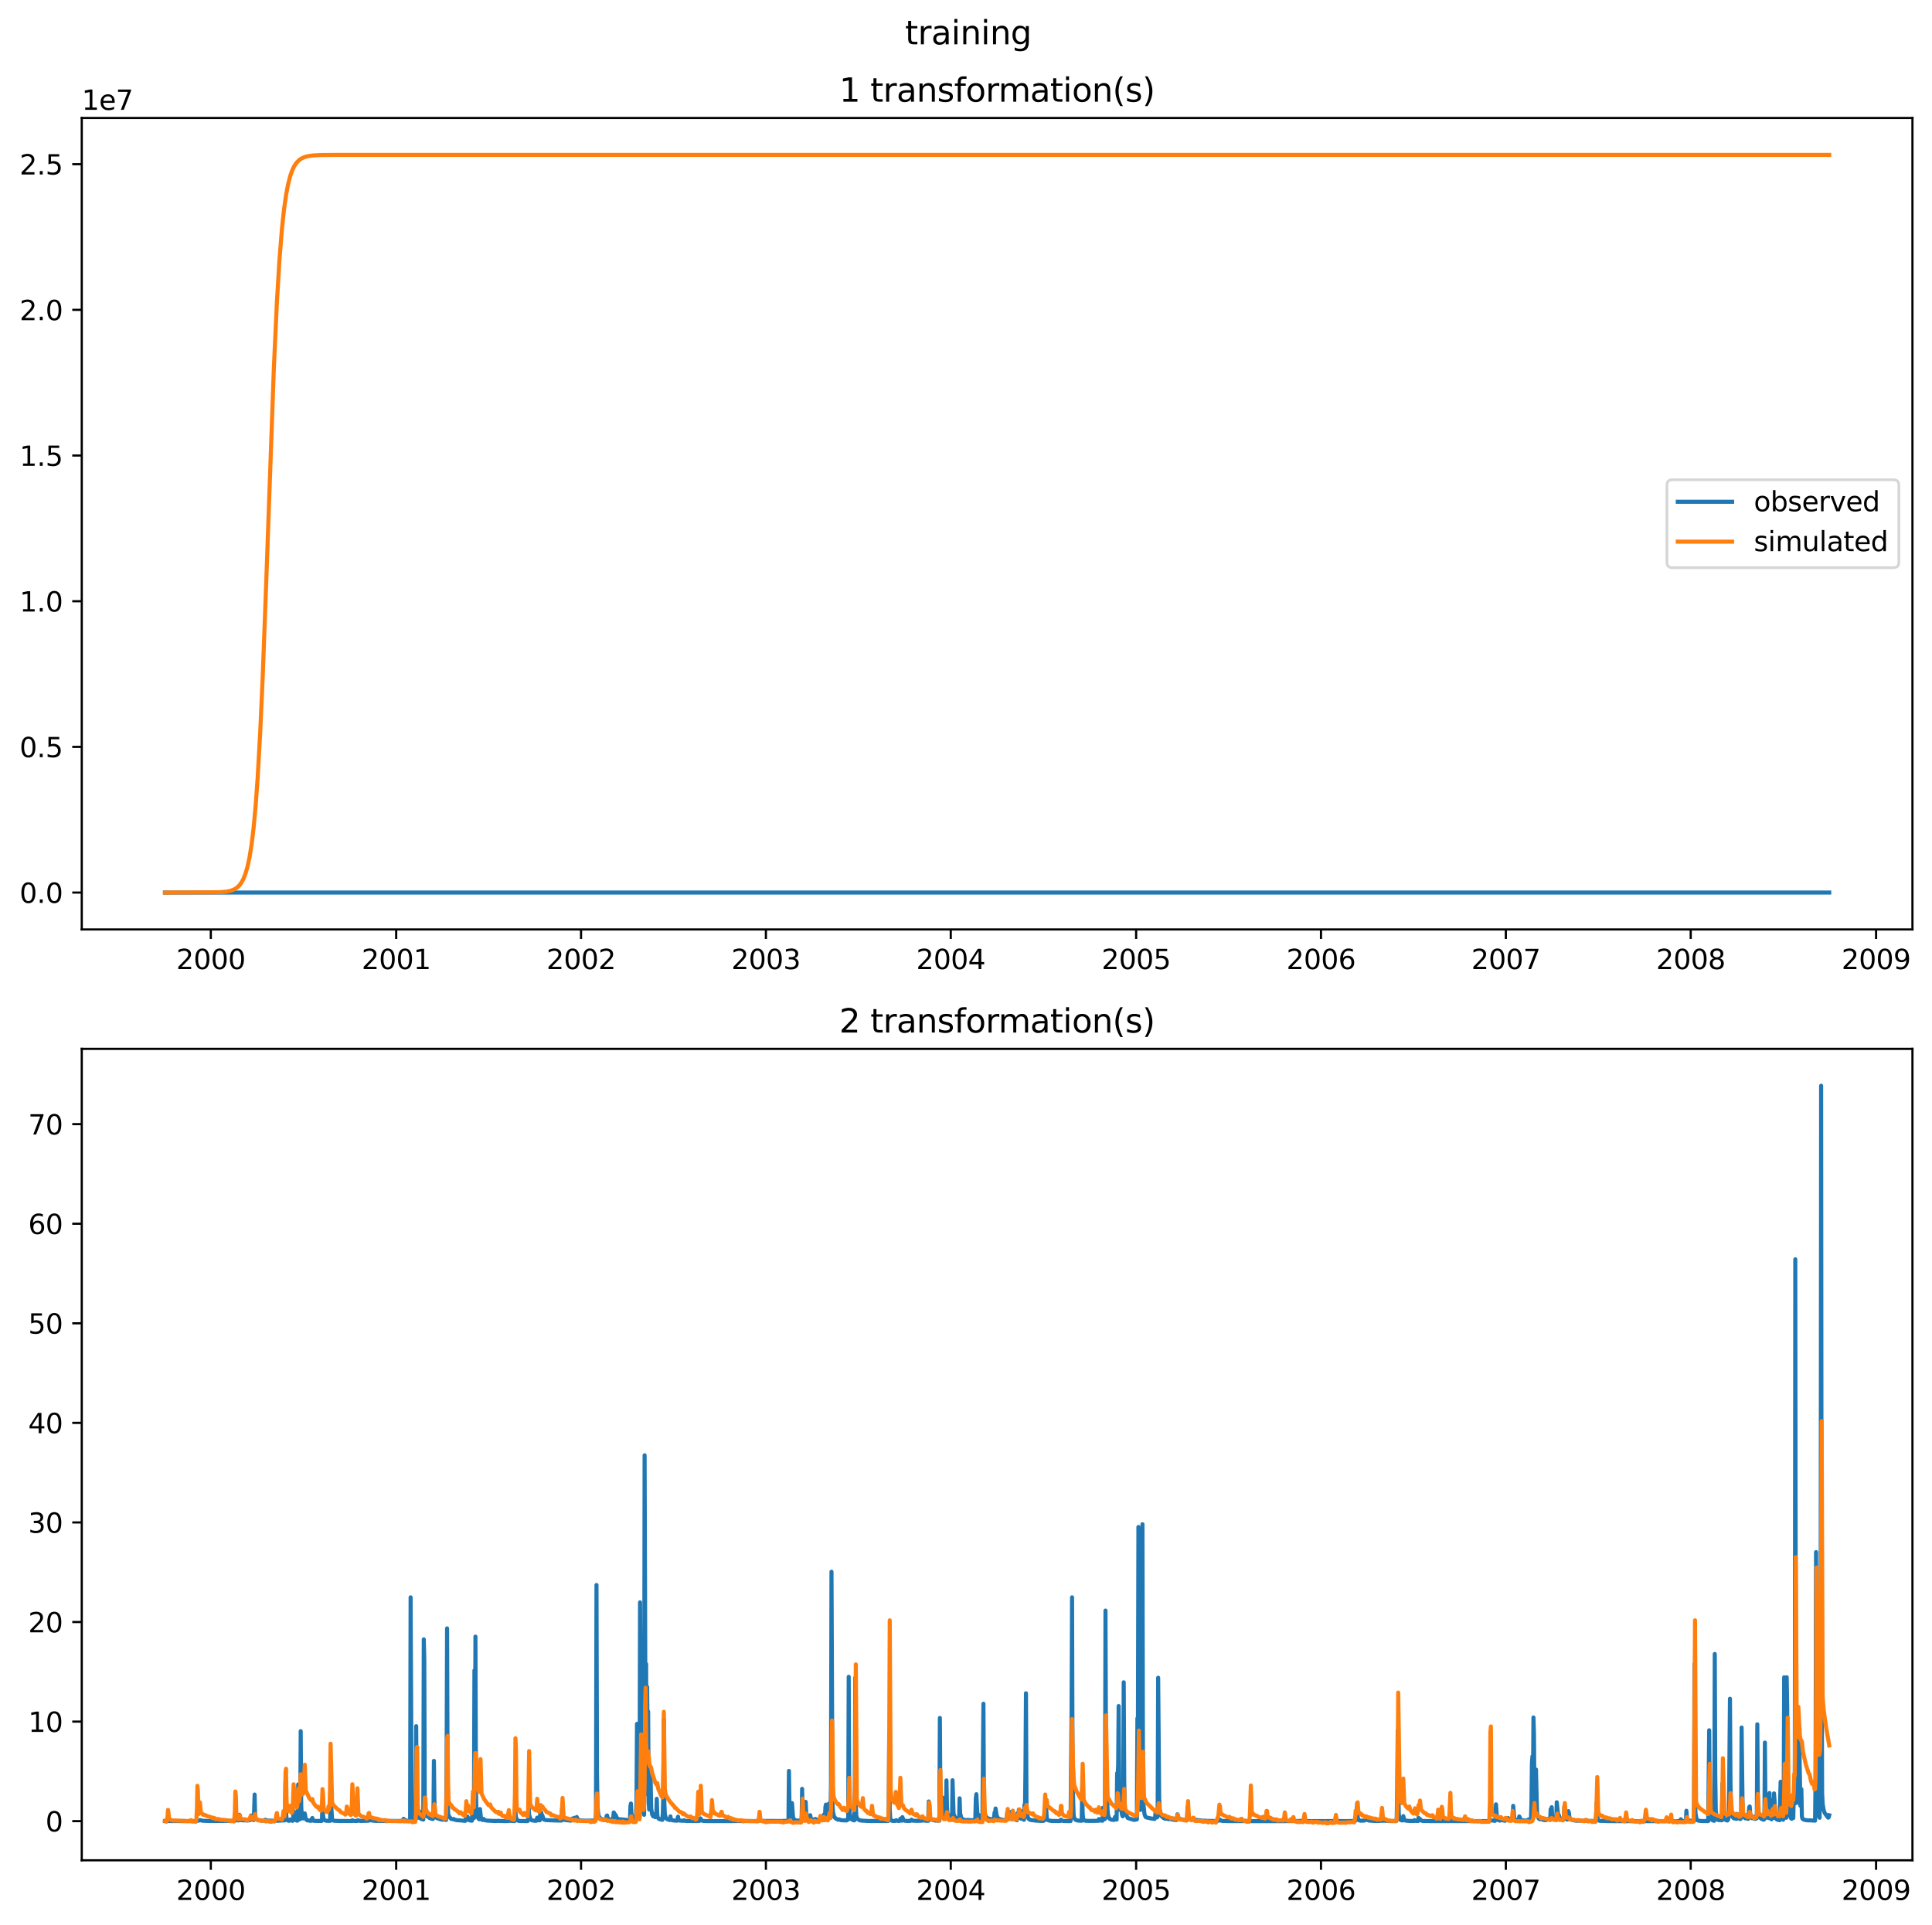 <?xml version="1.0" encoding="utf-8" standalone="no"?>
<!DOCTYPE svg PUBLIC "-//W3C//DTD SVG 1.1//EN"
  "http://www.w3.org/Graphics/SVG/1.1/DTD/svg11.dtd">
<svg xmlns:xlink="http://www.w3.org/1999/xlink" width="711.302pt" height="708.798pt" viewBox="0 0 711.302 708.798" xmlns="http://www.w3.org/2000/svg" version="1.1">
 <defs>
  <style type="text/css">*{stroke-linejoin: round; stroke-linecap: butt}</style>
 </defs>
 <g id="figure_1">
  <g id="patch_1">
   <path d="M 0 708.798 
L 711.302 708.798 
L 711.302 0 
L 0 0 
z
" style="fill: #ffffff"/>
  </g>
  <g id="axes_1">
   <g id="patch_2">
    <path d="M 30.103 342.2 
L 704.102 342.2 
L 704.102 43.44 
L 30.103 43.44 
z
" style="fill: #ffffff"/>
   </g>
   <g id="matplotlib.axis_1">
    <g id="xtick_1">
     <g id="line2d_1">
      <defs>
       <path id="meeb68f60bb" d="M 0 0 
L 0 3.5 
" style="stroke: #000000; stroke-width: 0.8"/>
      </defs>
      <g>
       <use xlink:href="#meeb68f60bb" x="77.615" y="342.2" style="stroke: #000000; stroke-width: 0.8"/>
      </g>
     </g>
     <g id="text_1">
      <!-- 2000 -->
      <g transform="translate(64.89 356.798) scale(0.1 -0.1)">
       <defs>
        <path id="DejaVuSans-32" d="M 1228 531 
L 3431 531 
L 3431 0 
L 469 0 
L 469 531 
Q 828 903 1448 1529 
Q 2069 2156 2228 2338 
Q 2531 2678 2651 2914 
Q 2772 3150 2772 3378 
Q 2772 3750 2511 3984 
Q 2250 4219 1831 4219 
Q 1534 4219 1204 4116 
Q 875 4013 500 3803 
L 500 4441 
Q 881 4594 1212 4672 
Q 1544 4750 1819 4750 
Q 2544 4750 2975 4387 
Q 3406 4025 3406 3419 
Q 3406 3131 3298 2873 
Q 3191 2616 2906 2266 
Q 2828 2175 2409 1742 
Q 1991 1309 1228 531 
z
" transform="scale(0.016)"/>
        <path id="DejaVuSans-30" d="M 2034 4250 
Q 1547 4250 1301 3770 
Q 1056 3291 1056 2328 
Q 1056 1369 1301 889 
Q 1547 409 2034 409 
Q 2525 409 2770 889 
Q 3016 1369 3016 2328 
Q 3016 3291 2770 3770 
Q 2525 4250 2034 4250 
z
M 2034 4750 
Q 2819 4750 3233 4129 
Q 3647 3509 3647 2328 
Q 3647 1150 3233 529 
Q 2819 -91 2034 -91 
Q 1250 -91 836 529 
Q 422 1150 422 2328 
Q 422 3509 836 4129 
Q 1250 4750 2034 4750 
z
" transform="scale(0.016)"/>
       </defs>
       <use xlink:href="#DejaVuSans-32"/>
       <use xlink:href="#DejaVuSans-30" x="63.623"/>
       <use xlink:href="#DejaVuSans-30" x="127.246"/>
       <use xlink:href="#DejaVuSans-30" x="190.869"/>
      </g>
     </g>
    </g>
    <g id="xtick_2">
     <g id="line2d_2">
      <g>
       <use xlink:href="#meeb68f60bb" x="145.861" y="342.2" style="stroke: #000000; stroke-width: 0.8"/>
      </g>
     </g>
     <g id="text_2">
      <!-- 2001 -->
      <g transform="translate(133.136 356.798) scale(0.1 -0.1)">
       <defs>
        <path id="DejaVuSans-31" d="M 794 531 
L 1825 531 
L 1825 4091 
L 703 3866 
L 703 4441 
L 1819 4666 
L 2450 4666 
L 2450 531 
L 3481 531 
L 3481 0 
L 794 0 
L 794 531 
z
" transform="scale(0.016)"/>
       </defs>
       <use xlink:href="#DejaVuSans-32"/>
       <use xlink:href="#DejaVuSans-30" x="63.623"/>
       <use xlink:href="#DejaVuSans-30" x="127.246"/>
       <use xlink:href="#DejaVuSans-31" x="190.869"/>
      </g>
     </g>
    </g>
    <g id="xtick_3">
     <g id="line2d_3">
      <g>
       <use xlink:href="#meeb68f60bb" x="213.921" y="342.2" style="stroke: #000000; stroke-width: 0.8"/>
      </g>
     </g>
     <g id="text_3">
      <!-- 2002 -->
      <g transform="translate(201.196 356.798) scale(0.1 -0.1)">
       <use xlink:href="#DejaVuSans-32"/>
       <use xlink:href="#DejaVuSans-30" x="63.623"/>
       <use xlink:href="#DejaVuSans-30" x="127.246"/>
       <use xlink:href="#DejaVuSans-32" x="190.869"/>
      </g>
     </g>
    </g>
    <g id="xtick_4">
     <g id="line2d_4">
      <g>
       <use xlink:href="#meeb68f60bb" x="281.981" y="342.2" style="stroke: #000000; stroke-width: 0.8"/>
      </g>
     </g>
     <g id="text_4">
      <!-- 2003 -->
      <g transform="translate(269.256 356.798) scale(0.1 -0.1)">
       <defs>
        <path id="DejaVuSans-33" d="M 2597 2516 
Q 3050 2419 3304 2112 
Q 3559 1806 3559 1356 
Q 3559 666 3084 287 
Q 2609 -91 1734 -91 
Q 1441 -91 1130 -33 
Q 819 25 488 141 
L 488 750 
Q 750 597 1062 519 
Q 1375 441 1716 441 
Q 2309 441 2620 675 
Q 2931 909 2931 1356 
Q 2931 1769 2642 2001 
Q 2353 2234 1838 2234 
L 1294 2234 
L 1294 2753 
L 1863 2753 
Q 2328 2753 2575 2939 
Q 2822 3125 2822 3475 
Q 2822 3834 2567 4026 
Q 2313 4219 1838 4219 
Q 1578 4219 1281 4162 
Q 984 4106 628 3988 
L 628 4550 
Q 988 4650 1302 4700 
Q 1616 4750 1894 4750 
Q 2613 4750 3031 4423 
Q 3450 4097 3450 3541 
Q 3450 3153 3228 2886 
Q 3006 2619 2597 2516 
z
" transform="scale(0.016)"/>
       </defs>
       <use xlink:href="#DejaVuSans-32"/>
       <use xlink:href="#DejaVuSans-30" x="63.623"/>
       <use xlink:href="#DejaVuSans-30" x="127.246"/>
       <use xlink:href="#DejaVuSans-33" x="190.869"/>
      </g>
     </g>
    </g>
    <g id="xtick_5">
     <g id="line2d_5">
      <g>
       <use xlink:href="#meeb68f60bb" x="350.041" y="342.2" style="stroke: #000000; stroke-width: 0.8"/>
      </g>
     </g>
     <g id="text_5">
      <!-- 2004 -->
      <g transform="translate(337.316 356.798) scale(0.1 -0.1)">
       <defs>
        <path id="DejaVuSans-34" d="M 2419 4116 
L 825 1625 
L 2419 1625 
L 2419 4116 
z
M 2253 4666 
L 3047 4666 
L 3047 1625 
L 3713 1625 
L 3713 1100 
L 3047 1100 
L 3047 0 
L 2419 0 
L 2419 1100 
L 313 1100 
L 313 1709 
L 2253 4666 
z
" transform="scale(0.016)"/>
       </defs>
       <use xlink:href="#DejaVuSans-32"/>
       <use xlink:href="#DejaVuSans-30" x="63.623"/>
       <use xlink:href="#DejaVuSans-30" x="127.246"/>
       <use xlink:href="#DejaVuSans-34" x="190.869"/>
      </g>
     </g>
    </g>
    <g id="xtick_6">
     <g id="line2d_6">
      <g>
       <use xlink:href="#meeb68f60bb" x="418.287" y="342.2" style="stroke: #000000; stroke-width: 0.8"/>
      </g>
     </g>
     <g id="text_6">
      <!-- 2005 -->
      <g transform="translate(405.562 356.798) scale(0.1 -0.1)">
       <defs>
        <path id="DejaVuSans-35" d="M 691 4666 
L 3169 4666 
L 3169 4134 
L 1269 4134 
L 1269 2991 
Q 1406 3038 1543 3061 
Q 1681 3084 1819 3084 
Q 2600 3084 3056 2656 
Q 3513 2228 3513 1497 
Q 3513 744 3044 326 
Q 2575 -91 1722 -91 
Q 1428 -91 1123 -41 
Q 819 9 494 109 
L 494 744 
Q 775 591 1075 516 
Q 1375 441 1709 441 
Q 2250 441 2565 725 
Q 2881 1009 2881 1497 
Q 2881 1984 2565 2268 
Q 2250 2553 1709 2553 
Q 1456 2553 1204 2497 
Q 953 2441 691 2322 
L 691 4666 
z
" transform="scale(0.016)"/>
       </defs>
       <use xlink:href="#DejaVuSans-32"/>
       <use xlink:href="#DejaVuSans-30" x="63.623"/>
       <use xlink:href="#DejaVuSans-30" x="127.246"/>
       <use xlink:href="#DejaVuSans-35" x="190.869"/>
      </g>
     </g>
    </g>
    <g id="xtick_7">
     <g id="line2d_7">
      <g>
       <use xlink:href="#meeb68f60bb" x="486.347" y="342.2" style="stroke: #000000; stroke-width: 0.8"/>
      </g>
     </g>
     <g id="text_7">
      <!-- 2006 -->
      <g transform="translate(473.622 356.798) scale(0.1 -0.1)">
       <defs>
        <path id="DejaVuSans-36" d="M 2113 2584 
Q 1688 2584 1439 2293 
Q 1191 2003 1191 1497 
Q 1191 994 1439 701 
Q 1688 409 2113 409 
Q 2538 409 2786 701 
Q 3034 994 3034 1497 
Q 3034 2003 2786 2293 
Q 2538 2584 2113 2584 
z
M 3366 4563 
L 3366 3988 
Q 3128 4100 2886 4159 
Q 2644 4219 2406 4219 
Q 1781 4219 1451 3797 
Q 1122 3375 1075 2522 
Q 1259 2794 1537 2939 
Q 1816 3084 2150 3084 
Q 2853 3084 3261 2657 
Q 3669 2231 3669 1497 
Q 3669 778 3244 343 
Q 2819 -91 2113 -91 
Q 1303 -91 875 529 
Q 447 1150 447 2328 
Q 447 3434 972 4092 
Q 1497 4750 2381 4750 
Q 2619 4750 2861 4703 
Q 3103 4656 3366 4563 
z
" transform="scale(0.016)"/>
       </defs>
       <use xlink:href="#DejaVuSans-32"/>
       <use xlink:href="#DejaVuSans-30" x="63.623"/>
       <use xlink:href="#DejaVuSans-30" x="127.246"/>
       <use xlink:href="#DejaVuSans-36" x="190.869"/>
      </g>
     </g>
    </g>
    <g id="xtick_8">
     <g id="line2d_8">
      <g>
       <use xlink:href="#meeb68f60bb" x="554.407" y="342.2" style="stroke: #000000; stroke-width: 0.8"/>
      </g>
     </g>
     <g id="text_8">
      <!-- 2007 -->
      <g transform="translate(541.682 356.798) scale(0.1 -0.1)">
       <defs>
        <path id="DejaVuSans-37" d="M 525 4666 
L 3525 4666 
L 3525 4397 
L 1831 0 
L 1172 0 
L 2766 4134 
L 525 4134 
L 525 4666 
z
" transform="scale(0.016)"/>
       </defs>
       <use xlink:href="#DejaVuSans-32"/>
       <use xlink:href="#DejaVuSans-30" x="63.623"/>
       <use xlink:href="#DejaVuSans-30" x="127.246"/>
       <use xlink:href="#DejaVuSans-37" x="190.869"/>
      </g>
     </g>
    </g>
    <g id="xtick_9">
     <g id="line2d_9">
      <g>
       <use xlink:href="#meeb68f60bb" x="622.467" y="342.2" style="stroke: #000000; stroke-width: 0.8"/>
      </g>
     </g>
     <g id="text_9">
      <!-- 2008 -->
      <g transform="translate(609.742 356.798) scale(0.1 -0.1)">
       <defs>
        <path id="DejaVuSans-38" d="M 2034 2216 
Q 1584 2216 1326 1975 
Q 1069 1734 1069 1313 
Q 1069 891 1326 650 
Q 1584 409 2034 409 
Q 2484 409 2743 651 
Q 3003 894 3003 1313 
Q 3003 1734 2745 1975 
Q 2488 2216 2034 2216 
z
M 1403 2484 
Q 997 2584 770 2862 
Q 544 3141 544 3541 
Q 544 4100 942 4425 
Q 1341 4750 2034 4750 
Q 2731 4750 3128 4425 
Q 3525 4100 3525 3541 
Q 3525 3141 3298 2862 
Q 3072 2584 2669 2484 
Q 3125 2378 3379 2068 
Q 3634 1759 3634 1313 
Q 3634 634 3220 271 
Q 2806 -91 2034 -91 
Q 1263 -91 848 271 
Q 434 634 434 1313 
Q 434 1759 690 2068 
Q 947 2378 1403 2484 
z
M 1172 3481 
Q 1172 3119 1398 2916 
Q 1625 2713 2034 2713 
Q 2441 2713 2670 2916 
Q 2900 3119 2900 3481 
Q 2900 3844 2670 4047 
Q 2441 4250 2034 4250 
Q 1625 4250 1398 4047 
Q 1172 3844 1172 3481 
z
" transform="scale(0.016)"/>
       </defs>
       <use xlink:href="#DejaVuSans-32"/>
       <use xlink:href="#DejaVuSans-30" x="63.623"/>
       <use xlink:href="#DejaVuSans-30" x="127.246"/>
       <use xlink:href="#DejaVuSans-38" x="190.869"/>
      </g>
     </g>
    </g>
    <g id="xtick_10">
     <g id="line2d_10">
      <g>
       <use xlink:href="#meeb68f60bb" x="690.714" y="342.2" style="stroke: #000000; stroke-width: 0.8"/>
      </g>
     </g>
     <g id="text_10">
      <!-- 2009 -->
      <g transform="translate(677.989 356.798) scale(0.1 -0.1)">
       <defs>
        <path id="DejaVuSans-39" d="M 703 97 
L 703 672 
Q 941 559 1184 500 
Q 1428 441 1663 441 
Q 2288 441 2617 861 
Q 2947 1281 2994 2138 
Q 2813 1869 2534 1725 
Q 2256 1581 1919 1581 
Q 1219 1581 811 2004 
Q 403 2428 403 3163 
Q 403 3881 828 4315 
Q 1253 4750 1959 4750 
Q 2769 4750 3195 4129 
Q 3622 3509 3622 2328 
Q 3622 1225 3098 567 
Q 2575 -91 1691 -91 
Q 1453 -91 1209 -44 
Q 966 3 703 97 
z
M 1959 2075 
Q 2384 2075 2632 2365 
Q 2881 2656 2881 3163 
Q 2881 3666 2632 3958 
Q 2384 4250 1959 4250 
Q 1534 4250 1286 3958 
Q 1038 3666 1038 3163 
Q 1038 2656 1286 2365 
Q 1534 2075 1959 2075 
z
" transform="scale(0.016)"/>
       </defs>
       <use xlink:href="#DejaVuSans-32"/>
       <use xlink:href="#DejaVuSans-30" x="63.623"/>
       <use xlink:href="#DejaVuSans-30" x="127.246"/>
       <use xlink:href="#DejaVuSans-39" x="190.869"/>
      </g>
     </g>
    </g>
   </g>
   <g id="matplotlib.axis_2">
    <g id="ytick_1">
     <g id="line2d_11">
      <defs>
       <path id="mf6a1581200" d="M 0 0 
L -3.5 0 
" style="stroke: #000000; stroke-width: 0.8"/>
      </defs>
      <g>
       <use xlink:href="#mf6a1581200" x="30.103" y="328.62" style="stroke: #000000; stroke-width: 0.8"/>
      </g>
     </g>
     <g id="text_11">
      <!-- 0.0 -->
      <g transform="translate(7.2 332.419) scale(0.1 -0.1)">
       <defs>
        <path id="DejaVuSans-2e" d="M 684 794 
L 1344 794 
L 1344 0 
L 684 0 
L 684 794 
z
" transform="scale(0.016)"/>
       </defs>
       <use xlink:href="#DejaVuSans-30"/>
       <use xlink:href="#DejaVuSans-2e" x="63.623"/>
       <use xlink:href="#DejaVuSans-30" x="95.41"/>
      </g>
     </g>
    </g>
    <g id="ytick_2">
     <g id="line2d_12">
      <g>
       <use xlink:href="#mf6a1581200" x="30.103" y="274.985" style="stroke: #000000; stroke-width: 0.8"/>
      </g>
     </g>
     <g id="text_12">
      <!-- 0.5 -->
      <g transform="translate(7.2 278.784) scale(0.1 -0.1)">
       <use xlink:href="#DejaVuSans-30"/>
       <use xlink:href="#DejaVuSans-2e" x="63.623"/>
       <use xlink:href="#DejaVuSans-35" x="95.41"/>
      </g>
     </g>
    </g>
    <g id="ytick_3">
     <g id="line2d_13">
      <g>
       <use xlink:href="#mf6a1581200" x="30.103" y="221.35" style="stroke: #000000; stroke-width: 0.8"/>
      </g>
     </g>
     <g id="text_13">
      <!-- 1.0 -->
      <g transform="translate(7.2 225.149) scale(0.1 -0.1)">
       <use xlink:href="#DejaVuSans-31"/>
       <use xlink:href="#DejaVuSans-2e" x="63.623"/>
       <use xlink:href="#DejaVuSans-30" x="95.41"/>
      </g>
     </g>
    </g>
    <g id="ytick_4">
     <g id="line2d_14">
      <g>
       <use xlink:href="#mf6a1581200" x="30.103" y="167.715" style="stroke: #000000; stroke-width: 0.8"/>
      </g>
     </g>
     <g id="text_14">
      <!-- 1.5 -->
      <g transform="translate(7.2 171.514) scale(0.1 -0.1)">
       <use xlink:href="#DejaVuSans-31"/>
       <use xlink:href="#DejaVuSans-2e" x="63.623"/>
       <use xlink:href="#DejaVuSans-35" x="95.41"/>
      </g>
     </g>
    </g>
    <g id="ytick_5">
     <g id="line2d_15">
      <g>
       <use xlink:href="#mf6a1581200" x="30.103" y="114.08" style="stroke: #000000; stroke-width: 0.8"/>
      </g>
     </g>
     <g id="text_15">
      <!-- 2.0 -->
      <g transform="translate(7.2 117.879) scale(0.1 -0.1)">
       <use xlink:href="#DejaVuSans-32"/>
       <use xlink:href="#DejaVuSans-2e" x="63.623"/>
       <use xlink:href="#DejaVuSans-30" x="95.41"/>
      </g>
     </g>
    </g>
    <g id="ytick_6">
     <g id="line2d_16">
      <g>
       <use xlink:href="#mf6a1581200" x="30.103" y="60.445" style="stroke: #000000; stroke-width: 0.8"/>
      </g>
     </g>
     <g id="text_16">
      <!-- 2.5 -->
      <g transform="translate(7.2 64.244) scale(0.1 -0.1)">
       <use xlink:href="#DejaVuSans-32"/>
       <use xlink:href="#DejaVuSans-2e" x="63.623"/>
       <use xlink:href="#DejaVuSans-35" x="95.41"/>
      </g>
     </g>
    </g>
    <g id="text_17">
     <!-- 1e7 -->
     <g transform="translate(30.103 40.44) scale(0.1 -0.1)">
      <defs>
       <path id="DejaVuSans-65" d="M 3597 1894 
L 3597 1613 
L 953 1613 
Q 991 1019 1311 708 
Q 1631 397 2203 397 
Q 2534 397 2845 478 
Q 3156 559 3463 722 
L 3463 178 
Q 3153 47 2828 -22 
Q 2503 -91 2169 -91 
Q 1331 -91 842 396 
Q 353 884 353 1716 
Q 353 2575 817 3079 
Q 1281 3584 2069 3584 
Q 2775 3584 3186 3129 
Q 3597 2675 3597 1894 
z
M 3022 2063 
Q 3016 2534 2758 2815 
Q 2500 3097 2075 3097 
Q 1594 3097 1305 2825 
Q 1016 2553 972 2059 
L 3022 2063 
z
" transform="scale(0.016)"/>
      </defs>
      <use xlink:href="#DejaVuSans-31"/>
      <use xlink:href="#DejaVuSans-65" x="63.623"/>
      <use xlink:href="#DejaVuSans-37" x="125.146"/>
     </g>
    </g>
   </g>
   <g id="line2d_17">
    <path d="M 60.739 328.62 
L 673.466 328.62 
L 673.466 328.62 
" clip-path="url(#p17ad12c071)" style="fill: none; stroke: #1f77b4; stroke-width: 1.5; stroke-linecap: square"/>
   </g>
   <g id="line2d_18">
    <path d="M 60.739 328.62 
L 80.691 328.514 
L 83.302 328.292 
L 84.98 327.94 
L 86.285 327.423 
L 87.218 326.829 
L 88.15 325.943 
L 88.896 324.931 
L 89.642 323.544 
L 90.387 321.65 
L 91.133 319.075 
L 91.879 315.594 
L 92.625 310.93 
L 93.371 304.75 
L 94.117 296.682 
L 94.863 286.354 
L 95.795 269.804 
L 96.727 249.023 
L 98.033 213.906 
L 100.83 135.364 
L 101.948 111.209 
L 102.881 95.724 
L 103.813 84.113 
L 104.559 77.167 
L 105.305 71.893 
L 106.051 67.939 
L 106.796 65.004 
L 107.542 62.841 
L 108.288 61.254 
L 109.034 60.095 
L 109.966 59.078 
L 110.899 58.396 
L 112.018 57.867 
L 113.323 57.501 
L 115.187 57.234 
L 118.171 57.079 
L 124.884 57.023 
L 210.285 57.02 
L 673.466 57.02 
L 673.466 57.02 
" clip-path="url(#p17ad12c071)" style="fill: none; stroke: #ff7f0e; stroke-width: 1.5; stroke-linecap: square"/>
   </g>
   <g id="patch_3">
    <path d="M 30.103 342.2 
L 30.103 43.44 
" style="fill: none; stroke: #000000; stroke-width: 0.8; stroke-linejoin: miter; stroke-linecap: square"/>
   </g>
   <g id="patch_4">
    <path d="M 704.102 342.2 
L 704.102 43.44 
" style="fill: none; stroke: #000000; stroke-width: 0.8; stroke-linejoin: miter; stroke-linecap: square"/>
   </g>
   <g id="patch_5">
    <path d="M 30.103 342.2 
L 704.102 342.2 
" style="fill: none; stroke: #000000; stroke-width: 0.8; stroke-linejoin: miter; stroke-linecap: square"/>
   </g>
   <g id="patch_6">
    <path d="M 30.103 43.44 
L 704.102 43.44 
" style="fill: none; stroke: #000000; stroke-width: 0.8; stroke-linejoin: miter; stroke-linecap: square"/>
   </g>
   <g id="text_18">
    <!-- 1 transformation(s) -->
    <g transform="translate(308.988 37.44) scale(0.12 -0.12)">
     <defs>
      <path id="DejaVuSans-20" transform="scale(0.016)"/>
      <path id="DejaVuSans-74" d="M 1172 4494 
L 1172 3500 
L 2356 3500 
L 2356 3053 
L 1172 3053 
L 1172 1153 
Q 1172 725 1289 603 
Q 1406 481 1766 481 
L 2356 481 
L 2356 0 
L 1766 0 
Q 1100 0 847 248 
Q 594 497 594 1153 
L 594 3053 
L 172 3053 
L 172 3500 
L 594 3500 
L 594 4494 
L 1172 4494 
z
" transform="scale(0.016)"/>
      <path id="DejaVuSans-72" d="M 2631 2963 
Q 2534 3019 2420 3045 
Q 2306 3072 2169 3072 
Q 1681 3072 1420 2755 
Q 1159 2438 1159 1844 
L 1159 0 
L 581 0 
L 581 3500 
L 1159 3500 
L 1159 2956 
Q 1341 3275 1631 3429 
Q 1922 3584 2338 3584 
Q 2397 3584 2469 3576 
Q 2541 3569 2628 3553 
L 2631 2963 
z
" transform="scale(0.016)"/>
      <path id="DejaVuSans-61" d="M 2194 1759 
Q 1497 1759 1228 1600 
Q 959 1441 959 1056 
Q 959 750 1161 570 
Q 1363 391 1709 391 
Q 2188 391 2477 730 
Q 2766 1069 2766 1631 
L 2766 1759 
L 2194 1759 
z
M 3341 1997 
L 3341 0 
L 2766 0 
L 2766 531 
Q 2569 213 2275 61 
Q 1981 -91 1556 -91 
Q 1019 -91 701 211 
Q 384 513 384 1019 
Q 384 1609 779 1909 
Q 1175 2209 1959 2209 
L 2766 2209 
L 2766 2266 
Q 2766 2663 2505 2880 
Q 2244 3097 1772 3097 
Q 1472 3097 1187 3025 
Q 903 2953 641 2809 
L 641 3341 
Q 956 3463 1253 3523 
Q 1550 3584 1831 3584 
Q 2591 3584 2966 3190 
Q 3341 2797 3341 1997 
z
" transform="scale(0.016)"/>
      <path id="DejaVuSans-6e" d="M 3513 2113 
L 3513 0 
L 2938 0 
L 2938 2094 
Q 2938 2591 2744 2837 
Q 2550 3084 2163 3084 
Q 1697 3084 1428 2787 
Q 1159 2491 1159 1978 
L 1159 0 
L 581 0 
L 581 3500 
L 1159 3500 
L 1159 2956 
Q 1366 3272 1645 3428 
Q 1925 3584 2291 3584 
Q 2894 3584 3203 3211 
Q 3513 2838 3513 2113 
z
" transform="scale(0.016)"/>
      <path id="DejaVuSans-73" d="M 2834 3397 
L 2834 2853 
Q 2591 2978 2328 3040 
Q 2066 3103 1784 3103 
Q 1356 3103 1142 2972 
Q 928 2841 928 2578 
Q 928 2378 1081 2264 
Q 1234 2150 1697 2047 
L 1894 2003 
Q 2506 1872 2764 1633 
Q 3022 1394 3022 966 
Q 3022 478 2636 193 
Q 2250 -91 1575 -91 
Q 1294 -91 989 -36 
Q 684 19 347 128 
L 347 722 
Q 666 556 975 473 
Q 1284 391 1588 391 
Q 1994 391 2212 530 
Q 2431 669 2431 922 
Q 2431 1156 2273 1281 
Q 2116 1406 1581 1522 
L 1381 1569 
Q 847 1681 609 1914 
Q 372 2147 372 2553 
Q 372 3047 722 3315 
Q 1072 3584 1716 3584 
Q 2034 3584 2315 3537 
Q 2597 3491 2834 3397 
z
" transform="scale(0.016)"/>
      <path id="DejaVuSans-66" d="M 2375 4863 
L 2375 4384 
L 1825 4384 
Q 1516 4384 1395 4259 
Q 1275 4134 1275 3809 
L 1275 3500 
L 2222 3500 
L 2222 3053 
L 1275 3053 
L 1275 0 
L 697 0 
L 697 3053 
L 147 3053 
L 147 3500 
L 697 3500 
L 697 3744 
Q 697 4328 969 4595 
Q 1241 4863 1831 4863 
L 2375 4863 
z
" transform="scale(0.016)"/>
      <path id="DejaVuSans-6f" d="M 1959 3097 
Q 1497 3097 1228 2736 
Q 959 2375 959 1747 
Q 959 1119 1226 758 
Q 1494 397 1959 397 
Q 2419 397 2687 759 
Q 2956 1122 2956 1747 
Q 2956 2369 2687 2733 
Q 2419 3097 1959 3097 
z
M 1959 3584 
Q 2709 3584 3137 3096 
Q 3566 2609 3566 1747 
Q 3566 888 3137 398 
Q 2709 -91 1959 -91 
Q 1206 -91 779 398 
Q 353 888 353 1747 
Q 353 2609 779 3096 
Q 1206 3584 1959 3584 
z
" transform="scale(0.016)"/>
      <path id="DejaVuSans-6d" d="M 3328 2828 
Q 3544 3216 3844 3400 
Q 4144 3584 4550 3584 
Q 5097 3584 5394 3201 
Q 5691 2819 5691 2113 
L 5691 0 
L 5113 0 
L 5113 2094 
Q 5113 2597 4934 2840 
Q 4756 3084 4391 3084 
Q 3944 3084 3684 2787 
Q 3425 2491 3425 1978 
L 3425 0 
L 2847 0 
L 2847 2094 
Q 2847 2600 2669 2842 
Q 2491 3084 2119 3084 
Q 1678 3084 1418 2786 
Q 1159 2488 1159 1978 
L 1159 0 
L 581 0 
L 581 3500 
L 1159 3500 
L 1159 2956 
Q 1356 3278 1631 3431 
Q 1906 3584 2284 3584 
Q 2666 3584 2933 3390 
Q 3200 3197 3328 2828 
z
" transform="scale(0.016)"/>
      <path id="DejaVuSans-69" d="M 603 3500 
L 1178 3500 
L 1178 0 
L 603 0 
L 603 3500 
z
M 603 4863 
L 1178 4863 
L 1178 4134 
L 603 4134 
L 603 4863 
z
" transform="scale(0.016)"/>
      <path id="DejaVuSans-28" d="M 1984 4856 
Q 1566 4138 1362 3434 
Q 1159 2731 1159 2009 
Q 1159 1288 1364 580 
Q 1569 -128 1984 -844 
L 1484 -844 
Q 1016 -109 783 600 
Q 550 1309 550 2009 
Q 550 2706 781 3412 
Q 1013 4119 1484 4856 
L 1984 4856 
z
" transform="scale(0.016)"/>
      <path id="DejaVuSans-29" d="M 513 4856 
L 1013 4856 
Q 1481 4119 1714 3412 
Q 1947 2706 1947 2009 
Q 1947 1309 1714 600 
Q 1481 -109 1013 -844 
L 513 -844 
Q 928 -128 1133 580 
Q 1338 1288 1338 2009 
Q 1338 2731 1133 3434 
Q 928 4138 513 4856 
z
" transform="scale(0.016)"/>
     </defs>
     <use xlink:href="#DejaVuSans-31"/>
     <use xlink:href="#DejaVuSans-20" x="63.623"/>
     <use xlink:href="#DejaVuSans-74" x="95.41"/>
     <use xlink:href="#DejaVuSans-72" x="134.619"/>
     <use xlink:href="#DejaVuSans-61" x="175.732"/>
     <use xlink:href="#DejaVuSans-6e" x="237.012"/>
     <use xlink:href="#DejaVuSans-73" x="300.391"/>
     <use xlink:href="#DejaVuSans-66" x="352.49"/>
     <use xlink:href="#DejaVuSans-6f" x="387.695"/>
     <use xlink:href="#DejaVuSans-72" x="448.877"/>
     <use xlink:href="#DejaVuSans-6d" x="488.24"/>
     <use xlink:href="#DejaVuSans-61" x="585.652"/>
     <use xlink:href="#DejaVuSans-74" x="646.932"/>
     <use xlink:href="#DejaVuSans-69" x="686.141"/>
     <use xlink:href="#DejaVuSans-6f" x="713.924"/>
     <use xlink:href="#DejaVuSans-6e" x="775.105"/>
     <use xlink:href="#DejaVuSans-28" x="838.484"/>
     <use xlink:href="#DejaVuSans-73" x="877.498"/>
     <use xlink:href="#DejaVuSans-29" x="929.598"/>
    </g>
   </g>
   <g id="legend_1">
    <g id="patch_7">
     <path d="M 615.708 208.998 
L 697.102 208.998 
Q 699.102 208.998 699.102 206.998 
L 699.102 178.642 
Q 699.102 176.642 697.102 176.642 
L 615.708 176.642 
Q 613.708 176.642 613.708 178.642 
L 613.708 206.998 
Q 613.708 208.998 615.708 208.998 
z
" style="fill: #ffffff; opacity: 0.8; stroke: #cccccc; stroke-linejoin: miter"/>
    </g>
    <g id="line2d_19">
     <path d="M 617.708 184.74 
L 627.708 184.74 
L 637.708 184.74 
" style="fill: none; stroke: #1f77b4; stroke-width: 1.5; stroke-linecap: square"/>
    </g>
    <g id="text_19">
     <!-- observed -->
     <g transform="translate(645.708 188.24) scale(0.1 -0.1)">
      <defs>
       <path id="DejaVuSans-62" d="M 3116 1747 
Q 3116 2381 2855 2742 
Q 2594 3103 2138 3103 
Q 1681 3103 1420 2742 
Q 1159 2381 1159 1747 
Q 1159 1113 1420 752 
Q 1681 391 2138 391 
Q 2594 391 2855 752 
Q 3116 1113 3116 1747 
z
M 1159 2969 
Q 1341 3281 1617 3432 
Q 1894 3584 2278 3584 
Q 2916 3584 3314 3078 
Q 3713 2572 3713 1747 
Q 3713 922 3314 415 
Q 2916 -91 2278 -91 
Q 1894 -91 1617 61 
Q 1341 213 1159 525 
L 1159 0 
L 581 0 
L 581 4863 
L 1159 4863 
L 1159 2969 
z
" transform="scale(0.016)"/>
       <path id="DejaVuSans-76" d="M 191 3500 
L 800 3500 
L 1894 563 
L 2988 3500 
L 3597 3500 
L 2284 0 
L 1503 0 
L 191 3500 
z
" transform="scale(0.016)"/>
       <path id="DejaVuSans-64" d="M 2906 2969 
L 2906 4863 
L 3481 4863 
L 3481 0 
L 2906 0 
L 2906 525 
Q 2725 213 2448 61 
Q 2172 -91 1784 -91 
Q 1150 -91 751 415 
Q 353 922 353 1747 
Q 353 2572 751 3078 
Q 1150 3584 1784 3584 
Q 2172 3584 2448 3432 
Q 2725 3281 2906 2969 
z
M 947 1747 
Q 947 1113 1208 752 
Q 1469 391 1925 391 
Q 2381 391 2643 752 
Q 2906 1113 2906 1747 
Q 2906 2381 2643 2742 
Q 2381 3103 1925 3103 
Q 1469 3103 1208 2742 
Q 947 2381 947 1747 
z
" transform="scale(0.016)"/>
      </defs>
      <use xlink:href="#DejaVuSans-6f"/>
      <use xlink:href="#DejaVuSans-62" x="61.182"/>
      <use xlink:href="#DejaVuSans-73" x="124.658"/>
      <use xlink:href="#DejaVuSans-65" x="176.758"/>
      <use xlink:href="#DejaVuSans-72" x="238.281"/>
      <use xlink:href="#DejaVuSans-76" x="279.395"/>
      <use xlink:href="#DejaVuSans-65" x="338.574"/>
      <use xlink:href="#DejaVuSans-64" x="400.098"/>
     </g>
    </g>
    <g id="line2d_20">
     <path d="M 617.708 199.418 
L 627.708 199.418 
L 637.708 199.418 
" style="fill: none; stroke: #ff7f0e; stroke-width: 1.5; stroke-linecap: square"/>
    </g>
    <g id="text_20">
     <!-- simulated -->
     <g transform="translate(645.708 202.918) scale(0.1 -0.1)">
      <defs>
       <path id="DejaVuSans-75" d="M 544 1381 
L 544 3500 
L 1119 3500 
L 1119 1403 
Q 1119 906 1312 657 
Q 1506 409 1894 409 
Q 2359 409 2629 706 
Q 2900 1003 2900 1516 
L 2900 3500 
L 3475 3500 
L 3475 0 
L 2900 0 
L 2900 538 
Q 2691 219 2414 64 
Q 2138 -91 1772 -91 
Q 1169 -91 856 284 
Q 544 659 544 1381 
z
M 1991 3584 
L 1991 3584 
z
" transform="scale(0.016)"/>
       <path id="DejaVuSans-6c" d="M 603 4863 
L 1178 4863 
L 1178 0 
L 603 0 
L 603 4863 
z
" transform="scale(0.016)"/>
      </defs>
      <use xlink:href="#DejaVuSans-73"/>
      <use xlink:href="#DejaVuSans-69" x="52.1"/>
      <use xlink:href="#DejaVuSans-6d" x="79.883"/>
      <use xlink:href="#DejaVuSans-75" x="177.295"/>
      <use xlink:href="#DejaVuSans-6c" x="240.674"/>
      <use xlink:href="#DejaVuSans-61" x="268.457"/>
      <use xlink:href="#DejaVuSans-74" x="329.736"/>
      <use xlink:href="#DejaVuSans-65" x="368.945"/>
      <use xlink:href="#DejaVuSans-64" x="430.469"/>
     </g>
    </g>
   </g>
  </g>
  <g id="axes_2">
   <g id="patch_8">
    <path d="M 30.103 684.92 
L 704.102 684.92 
L 704.102 386.16 
L 30.103 386.16 
z
" style="fill: #ffffff"/>
   </g>
   <g id="matplotlib.axis_3">
    <g id="xtick_11">
     <g id="line2d_21">
      <g>
       <use xlink:href="#meeb68f60bb" x="77.615" y="684.92" style="stroke: #000000; stroke-width: 0.8"/>
      </g>
     </g>
     <g id="text_21">
      <!-- 2000 -->
      <g transform="translate(64.89 699.518) scale(0.1 -0.1)">
       <use xlink:href="#DejaVuSans-32"/>
       <use xlink:href="#DejaVuSans-30" x="63.623"/>
       <use xlink:href="#DejaVuSans-30" x="127.246"/>
       <use xlink:href="#DejaVuSans-30" x="190.869"/>
      </g>
     </g>
    </g>
    <g id="xtick_12">
     <g id="line2d_22">
      <g>
       <use xlink:href="#meeb68f60bb" x="145.861" y="684.92" style="stroke: #000000; stroke-width: 0.8"/>
      </g>
     </g>
     <g id="text_22">
      <!-- 2001 -->
      <g transform="translate(133.136 699.518) scale(0.1 -0.1)">
       <use xlink:href="#DejaVuSans-32"/>
       <use xlink:href="#DejaVuSans-30" x="63.623"/>
       <use xlink:href="#DejaVuSans-30" x="127.246"/>
       <use xlink:href="#DejaVuSans-31" x="190.869"/>
      </g>
     </g>
    </g>
    <g id="xtick_13">
     <g id="line2d_23">
      <g>
       <use xlink:href="#meeb68f60bb" x="213.921" y="684.92" style="stroke: #000000; stroke-width: 0.8"/>
      </g>
     </g>
     <g id="text_23">
      <!-- 2002 -->
      <g transform="translate(201.196 699.518) scale(0.1 -0.1)">
       <use xlink:href="#DejaVuSans-32"/>
       <use xlink:href="#DejaVuSans-30" x="63.623"/>
       <use xlink:href="#DejaVuSans-30" x="127.246"/>
       <use xlink:href="#DejaVuSans-32" x="190.869"/>
      </g>
     </g>
    </g>
    <g id="xtick_14">
     <g id="line2d_24">
      <g>
       <use xlink:href="#meeb68f60bb" x="281.981" y="684.92" style="stroke: #000000; stroke-width: 0.8"/>
      </g>
     </g>
     <g id="text_24">
      <!-- 2003 -->
      <g transform="translate(269.256 699.518) scale(0.1 -0.1)">
       <use xlink:href="#DejaVuSans-32"/>
       <use xlink:href="#DejaVuSans-30" x="63.623"/>
       <use xlink:href="#DejaVuSans-30" x="127.246"/>
       <use xlink:href="#DejaVuSans-33" x="190.869"/>
      </g>
     </g>
    </g>
    <g id="xtick_15">
     <g id="line2d_25">
      <g>
       <use xlink:href="#meeb68f60bb" x="350.041" y="684.92" style="stroke: #000000; stroke-width: 0.8"/>
      </g>
     </g>
     <g id="text_25">
      <!-- 2004 -->
      <g transform="translate(337.316 699.518) scale(0.1 -0.1)">
       <use xlink:href="#DejaVuSans-32"/>
       <use xlink:href="#DejaVuSans-30" x="63.623"/>
       <use xlink:href="#DejaVuSans-30" x="127.246"/>
       <use xlink:href="#DejaVuSans-34" x="190.869"/>
      </g>
     </g>
    </g>
    <g id="xtick_16">
     <g id="line2d_26">
      <g>
       <use xlink:href="#meeb68f60bb" x="418.287" y="684.92" style="stroke: #000000; stroke-width: 0.8"/>
      </g>
     </g>
     <g id="text_26">
      <!-- 2005 -->
      <g transform="translate(405.562 699.518) scale(0.1 -0.1)">
       <use xlink:href="#DejaVuSans-32"/>
       <use xlink:href="#DejaVuSans-30" x="63.623"/>
       <use xlink:href="#DejaVuSans-30" x="127.246"/>
       <use xlink:href="#DejaVuSans-35" x="190.869"/>
      </g>
     </g>
    </g>
    <g id="xtick_17">
     <g id="line2d_27">
      <g>
       <use xlink:href="#meeb68f60bb" x="486.347" y="684.92" style="stroke: #000000; stroke-width: 0.8"/>
      </g>
     </g>
     <g id="text_27">
      <!-- 2006 -->
      <g transform="translate(473.622 699.518) scale(0.1 -0.1)">
       <use xlink:href="#DejaVuSans-32"/>
       <use xlink:href="#DejaVuSans-30" x="63.623"/>
       <use xlink:href="#DejaVuSans-30" x="127.246"/>
       <use xlink:href="#DejaVuSans-36" x="190.869"/>
      </g>
     </g>
    </g>
    <g id="xtick_18">
     <g id="line2d_28">
      <g>
       <use xlink:href="#meeb68f60bb" x="554.407" y="684.92" style="stroke: #000000; stroke-width: 0.8"/>
      </g>
     </g>
     <g id="text_28">
      <!-- 2007 -->
      <g transform="translate(541.682 699.518) scale(0.1 -0.1)">
       <use xlink:href="#DejaVuSans-32"/>
       <use xlink:href="#DejaVuSans-30" x="63.623"/>
       <use xlink:href="#DejaVuSans-30" x="127.246"/>
       <use xlink:href="#DejaVuSans-37" x="190.869"/>
      </g>
     </g>
    </g>
    <g id="xtick_19">
     <g id="line2d_29">
      <g>
       <use xlink:href="#meeb68f60bb" x="622.467" y="684.92" style="stroke: #000000; stroke-width: 0.8"/>
      </g>
     </g>
     <g id="text_29">
      <!-- 2008 -->
      <g transform="translate(609.742 699.518) scale(0.1 -0.1)">
       <use xlink:href="#DejaVuSans-32"/>
       <use xlink:href="#DejaVuSans-30" x="63.623"/>
       <use xlink:href="#DejaVuSans-30" x="127.246"/>
       <use xlink:href="#DejaVuSans-38" x="190.869"/>
      </g>
     </g>
    </g>
    <g id="xtick_20">
     <g id="line2d_30">
      <g>
       <use xlink:href="#meeb68f60bb" x="690.714" y="684.92" style="stroke: #000000; stroke-width: 0.8"/>
      </g>
     </g>
     <g id="text_30">
      <!-- 2009 -->
      <g transform="translate(677.989 699.518) scale(0.1 -0.1)">
       <use xlink:href="#DejaVuSans-32"/>
       <use xlink:href="#DejaVuSans-30" x="63.623"/>
       <use xlink:href="#DejaVuSans-30" x="127.246"/>
       <use xlink:href="#DejaVuSans-39" x="190.869"/>
      </g>
     </g>
    </g>
   </g>
   <g id="matplotlib.axis_4">
    <g id="ytick_7">
     <g id="line2d_31">
      <g>
       <use xlink:href="#mf6a1581200" x="30.103" y="670.508" style="stroke: #000000; stroke-width: 0.8"/>
      </g>
     </g>
     <g id="text_31">
      <!-- 0 -->
      <g transform="translate(16.741 674.307) scale(0.1 -0.1)">
       <use xlink:href="#DejaVuSans-30"/>
      </g>
     </g>
    </g>
    <g id="ytick_8">
     <g id="line2d_32">
      <g>
       <use xlink:href="#mf6a1581200" x="30.103" y="633.848" style="stroke: #000000; stroke-width: 0.8"/>
      </g>
     </g>
     <g id="text_32">
      <!-- 10 -->
      <g transform="translate(10.378 637.647) scale(0.1 -0.1)">
       <use xlink:href="#DejaVuSans-31"/>
       <use xlink:href="#DejaVuSans-30" x="63.623"/>
      </g>
     </g>
    </g>
    <g id="ytick_9">
     <g id="line2d_33">
      <g>
       <use xlink:href="#mf6a1581200" x="30.103" y="597.188" style="stroke: #000000; stroke-width: 0.8"/>
      </g>
     </g>
     <g id="text_33">
      <!-- 20 -->
      <g transform="translate(10.378 600.987) scale(0.1 -0.1)">
       <use xlink:href="#DejaVuSans-32"/>
       <use xlink:href="#DejaVuSans-30" x="63.623"/>
      </g>
     </g>
    </g>
    <g id="ytick_10">
     <g id="line2d_34">
      <g>
       <use xlink:href="#mf6a1581200" x="30.103" y="560.528" style="stroke: #000000; stroke-width: 0.8"/>
      </g>
     </g>
     <g id="text_34">
      <!-- 30 -->
      <g transform="translate(10.378 564.327) scale(0.1 -0.1)">
       <use xlink:href="#DejaVuSans-33"/>
       <use xlink:href="#DejaVuSans-30" x="63.623"/>
      </g>
     </g>
    </g>
    <g id="ytick_11">
     <g id="line2d_35">
      <g>
       <use xlink:href="#mf6a1581200" x="30.103" y="523.868" style="stroke: #000000; stroke-width: 0.8"/>
      </g>
     </g>
     <g id="text_35">
      <!-- 40 -->
      <g transform="translate(10.378 527.667) scale(0.1 -0.1)">
       <use xlink:href="#DejaVuSans-34"/>
       <use xlink:href="#DejaVuSans-30" x="63.623"/>
      </g>
     </g>
    </g>
    <g id="ytick_12">
     <g id="line2d_36">
      <g>
       <use xlink:href="#mf6a1581200" x="30.103" y="487.208" style="stroke: #000000; stroke-width: 0.8"/>
      </g>
     </g>
     <g id="text_36">
      <!-- 50 -->
      <g transform="translate(10.378 491.007) scale(0.1 -0.1)">
       <use xlink:href="#DejaVuSans-35"/>
       <use xlink:href="#DejaVuSans-30" x="63.623"/>
      </g>
     </g>
    </g>
    <g id="ytick_13">
     <g id="line2d_37">
      <g>
       <use xlink:href="#mf6a1581200" x="30.103" y="450.548" style="stroke: #000000; stroke-width: 0.8"/>
      </g>
     </g>
     <g id="text_37">
      <!-- 60 -->
      <g transform="translate(10.378 454.347) scale(0.1 -0.1)">
       <use xlink:href="#DejaVuSans-36"/>
       <use xlink:href="#DejaVuSans-30" x="63.623"/>
      </g>
     </g>
    </g>
    <g id="ytick_14">
     <g id="line2d_38">
      <g>
       <use xlink:href="#mf6a1581200" x="30.103" y="413.888" style="stroke: #000000; stroke-width: 0.8"/>
      </g>
     </g>
     <g id="text_38">
      <!-- 70 -->
      <g transform="translate(10.378 417.687) scale(0.1 -0.1)">
       <use xlink:href="#DejaVuSans-37"/>
       <use xlink:href="#DejaVuSans-30" x="63.623"/>
      </g>
     </g>
    </g>
   </g>
   <g id="line2d_39">
    <path d="M 60.739 670.479 
L 63.723 670.479 
L 72.3 670.488 
L 73.792 670.121 
L 74.351 670.323 
L 76.03 670.422 
L 77.521 670.461 
L 86.472 670.397 
L 86.845 669.482 
L 87.218 670.087 
L 87.591 670.239 
L 87.963 670.222 
L 88.15 668.153 
L 88.336 669.482 
L 88.709 670.104 
L 89.269 670.205 
L 90.201 670.205 
L 91.133 670.273 
L 91.879 670.171 
L 92.066 670.155 
L 92.252 669.516 
L 92.439 668.422 
L 92.812 669.734 
L 93.184 670.037 
L 93.371 670.104 
L 93.557 666.724 
L 93.744 660.703 
L 93.93 668.456 
L 94.117 669.364 
L 94.49 669.902 
L 94.863 670.054 
L 95.981 670.273 
L 97.473 670.34 
L 97.66 669.987 
L 98.219 670.239 
L 101.016 670.394 
L 104.559 670.239 
L 104.932 670.188 
L 105.118 655.809 
L 105.305 667.044 
L 105.491 669.465 
L 105.864 670.171 
L 106.237 670.368 
L 106.424 670.388 
L 106.796 669.902 
L 107.542 670.375 
L 107.729 670.392 
L 107.915 669.28 
L 108.102 666.775 
L 108.288 669.062 
L 108.475 669.818 
L 108.848 670.104 
L 109.407 670.35 
L 109.593 670.256 
L 109.78 656.986 
L 109.966 667.245 
L 110.153 669.415 
L 110.339 669.852 
L 110.526 669.045 
L 110.712 637.377 
L 110.899 664.723 
L 111.085 668.254 
L 111.458 669.532 
L 111.645 667.632 
L 111.831 668.473 
L 112.018 668.372 
L 112.204 667.666 
L 112.577 669.718 
L 112.95 670.121 
L 113.323 670.273 
L 113.509 670.171 
L 114.069 670.37 
L 114.628 670.355 
L 114.815 669.6 
L 115.001 669.348 
L 115.187 670.256 
L 115.56 670.392 
L 118.357 670.449 
L 118.544 670.02 
L 118.73 663.932 
L 118.917 667.969 
L 119.103 669.482 
L 119.476 670.155 
L 120.036 670.345 
L 120.781 670.4 
L 121.527 670.407 
L 121.714 661.494 
L 122.273 669.818 
L 122.646 670.256 
L 123.019 670.367 
L 125.07 670.456 
L 129.545 670.459 
L 129.732 670.188 
L 130.105 670.41 
L 131.41 670.462 
L 131.783 670.138 
L 132.156 670.358 
L 132.902 670.447 
L 135.699 670.345 
L 135.885 670.121 
L 138.123 670.416 
L 141.852 670.454 
L 142.971 670.434 
L 148.192 670.444 
L 148.378 670.306 
L 148.565 669.633 
L 148.938 670.138 
L 149.497 670.273 
L 150.057 670.357 
L 150.989 670.306 
L 151.175 588.1 
L 151.548 665.95 
L 151.735 668.322 
L 152.108 669.179 
L 152.481 669.617 
L 152.854 669.734 
L 153.04 669.6 
L 153.226 635.527 
L 153.413 661.998 
L 153.599 668.288 
L 153.972 669.263 
L 154.159 668.691 
L 154.345 666.842 
L 154.718 669.28 
L 154.905 669.617 
L 155.837 669.936 
L 156.023 603.573 
L 156.21 610.973 
L 156.396 664.975 
L 156.583 667.649 
L 156.956 668.675 
L 157.142 668.608 
L 157.329 667.262 
L 157.702 668.893 
L 158.075 669.314 
L 158.82 669.6 
L 159.193 669.633 
L 159.38 669.718 
L 159.566 669.297 
L 159.753 648.308 
L 159.939 662.486 
L 160.126 667.599 
L 160.499 668.994 
L 160.872 669.415 
L 162.363 669.869 
L 163.109 669.97 
L 163.669 669.902 
L 164.228 670.054 
L 164.414 651.504 
L 164.601 599.536 
L 164.787 654.918 
L 164.974 667.363 
L 165.16 668.524 
L 166.093 669.684 
L 166.652 669.802 
L 167.025 669.701 
L 167.398 669.97 
L 168.33 670.188 
L 168.89 670.188 
L 169.822 670.256 
L 170.568 670.348 
L 171.314 670.395 
L 171.5 669.364 
L 171.687 669.23 
L 171.873 669.902 
L 172.059 668.776 
L 172.246 669.028 
L 172.432 669.852 
L 172.805 670.205 
L 173.738 670.345 
L 173.924 666.875 
L 174.484 669.415 
L 174.67 615.009 
L 174.856 655.389 
L 175.043 602.564 
L 175.229 658.399 
L 175.416 667.464 
L 175.789 669.028 
L 176.348 669.785 
L 176.535 669.818 
L 176.721 666.051 
L 177.094 669.482 
L 177.467 670.004 
L 177.653 670.087 
L 177.84 669.718 
L 178.026 669.667 
L 178.399 670.138 
L 179.332 670.306 
L 181.942 670.444 
L 183.061 670.432 
L 183.434 670.353 
L 183.807 670.454 
L 186.417 670.491 
L 186.977 670.494 
L 187.163 670.348 
L 189.401 670.496 
L 189.587 666.236 
L 189.774 666.808 
L 189.96 669.095 
L 190.52 670.273 
L 191.079 670.424 
L 192.198 670.476 
L 194.249 670.488 
L 194.435 670.155 
L 194.622 664.622 
L 194.808 668.439 
L 194.995 668.759 
L 195.368 669.869 
L 195.741 670.188 
L 196.673 670.351 
L 197.419 670.382 
L 197.792 669.213 
L 197.978 669.886 
L 198.351 670.205 
L 198.724 670.188 
L 198.911 667.447 
L 199.097 668.305 
L 199.283 667.363 
L 199.47 668.759 
L 199.656 668.338 
L 200.029 669.549 
L 200.216 669.902 
L 200.962 670.121 
L 203.386 670.222 
L 205.064 670.273 
L 206.742 670.289 
L 206.929 665.917 
L 207.302 669.348 
L 207.674 669.987 
L 208.234 670.138 
L 208.793 670.171 
L 210.099 670.306 
L 210.285 670.289 
L 210.658 669.549 
L 211.031 669.802 
L 211.217 669.701 
L 211.404 669.28 
L 211.777 669.919 
L 211.963 670.037 
L 212.15 669.701 
L 212.336 668.977 
L 212.709 669.886 
L 213.455 670.188 
L 214.201 670.289 
L 215.506 670.323 
L 216.438 670.323 
L 217.371 670.306 
L 219.235 670.289 
L 219.422 667.666 
L 219.608 583.56 
L 219.795 652.681 
L 219.981 665.58 
L 220.354 668.372 
L 220.727 669.179 
L 221.286 669.6 
L 222.778 670.171 
L 223.151 670.138 
L 223.338 668.591 
L 223.524 668.422 
L 223.71 669.23 
L 224.083 669.718 
L 224.643 670.087 
L 225.016 670.121 
L 225.389 669.6 
L 225.575 669.667 
L 225.762 669.549 
L 225.948 667.296 
L 226.135 667.548 
L 226.321 668.439 
L 226.507 668.086 
L 226.694 668.288 
L 227.067 669.297 
L 227.626 669.667 
L 228.186 669.936 
L 228.372 669.936 
L 228.559 669.818 
L 229.864 669.953 
L 230.423 670.004 
L 231.356 670.239 
L 231.915 670.273 
L 232.101 665.025 
L 232.288 664.016 
L 232.474 667.699 
L 232.847 669.146 
L 233.22 669.532 
L 233.966 669.953 
L 234.153 669.465 
L 234.339 663.159 
L 234.526 634.686 
L 234.712 660.972 
L 234.898 666.959 
L 235.085 668.019 
L 235.458 668.961 
L 235.644 589.95 
L 235.831 617.7 
L 236.017 662.89 
L 236.204 665.715 
L 236.39 659.929 
L 236.95 667.699 
L 237.136 668.17 
L 237.322 535.797 
L 237.695 650.495 
L 237.882 612.654 
L 238.068 660.518 
L 238.255 621.063 
L 238.441 640.404 
L 238.628 630.145 
L 238.814 663.293 
L 239.001 666.236 
L 239.187 665.412 
L 239.374 653.875 
L 239.56 655.86 
L 239.747 665.866 
L 240.119 668.086 
L 240.492 668.759 
L 240.679 667.969 
L 241.052 668.927 
L 241.238 669.045 
L 241.425 668.54 
L 241.611 668.776 
L 241.798 662.284 
L 241.984 668.036 
L 242.171 669.179 
L 242.544 669.65 
L 243.103 669.852 
L 243.849 670.037 
L 244.035 667.38 
L 244.222 660.972 
L 244.408 633.004 
L 244.595 663.848 
L 244.781 668.002 
L 245.154 669.398 
L 245.713 669.818 
L 246.459 670.071 
L 246.646 670.104 
L 246.832 668.742 
L 247.019 669.902 
L 247.578 670.188 
L 248.138 670.273 
L 249.256 670.34 
L 249.629 668.86 
L 249.816 670.004 
L 250.189 670.289 
L 251.121 670.357 
L 251.494 670.388 
L 251.867 670.171 
L 252.053 670.38 
L 252.799 670.446 
L 256.715 670.479 
L 257.088 670.205 
L 257.461 670.441 
L 257.834 669.465 
L 258.02 669.684 
L 258.393 670.273 
L 258.953 670.432 
L 260.817 670.499 
L 279.277 670.464 
L 279.464 670.34 
L 279.65 669.448 
L 280.023 670.188 
L 280.396 670.394 
L 281.701 670.429 
L 287.482 670.454 
L 288.601 670.402 
L 290.279 670.431 
L 290.465 652.008 
L 290.652 664.201 
L 290.838 667.817 
L 291.025 668.843 
L 291.211 668.204 
L 291.398 663.831 
L 291.584 663.848 
L 291.957 668.843 
L 292.143 669.566 
L 292.703 670.138 
L 293.449 670.273 
L 295.127 670.306 
L 295.313 658.618 
L 295.5 666.388 
L 295.686 668.826 
L 296.059 669.701 
L 296.246 669.852 
L 296.432 664.151 
L 296.619 663.394 
L 296.805 667.111 
L 297.178 669.398 
L 297.551 669.802 
L 297.924 669.987 
L 298.11 669.633 
L 298.297 668.322 
L 298.483 669.297 
L 298.856 669.818 
L 299.602 670.104 
L 299.789 670.171 
L 299.975 669.768 
L 300.161 669.684 
L 300.907 670.104 
L 301.653 670.188 
L 301.84 669.65 
L 302.213 669.886 
L 302.399 669.011 
L 302.586 669.179 
L 302.958 669.835 
L 303.145 669.432 
L 303.331 668.103 
L 303.704 669.246 
L 303.891 665.328 
L 304.077 664.403 
L 304.264 668.12 
L 304.637 669.566 
L 304.823 669.802 
L 305.01 668.052 
L 305.196 664.033 
L 305.569 668.961 
L 305.755 669.314 
L 305.942 657.003 
L 306.128 578.682 
L 306.501 664.403 
L 306.688 667.228 
L 307.061 668.725 
L 307.434 669.297 
L 307.993 669.718 
L 308.552 669.97 
L 308.739 669.987 
L 308.925 669.835 
L 309.671 670.171 
L 311.722 670.239 
L 312.095 669.667 
L 312.282 669.919 
L 312.468 617.363 
L 312.655 659.156 
L 312.841 667.447 
L 313.214 669.381 
L 313.587 669.869 
L 314.146 670.138 
L 314.519 670.222 
L 314.706 660.249 
L 314.892 617.7 
L 315.079 664.336 
L 315.265 668.507 
L 315.638 669.684 
L 316.011 669.902 
L 316.57 670.205 
L 317.316 670.323 
L 317.876 670.34 
L 318.994 670.412 
L 320.3 670.464 
L 326.453 670.464 
L 327.013 670.461 
L 327.199 669.146 
L 327.385 637.713 
L 327.572 666.354 
L 327.758 669.448 
L 327.945 670.037 
L 328.318 670.34 
L 329.064 670.449 
L 329.623 670.402 
L 329.81 670.205 
L 329.996 670.171 
L 330.369 670.379 
L 331.115 670.441 
L 331.301 670.273 
L 331.488 669.6 
L 331.861 670.273 
L 332.047 670.323 
L 332.234 669.028 
L 332.606 670.087 
L 332.979 670.34 
L 333.912 670.434 
L 335.217 670.399 
L 335.59 669.953 
L 335.963 670.323 
L 337.455 670.402 
L 338.387 670.38 
L 339.319 670.353 
L 339.506 669.684 
L 340.065 670.256 
L 340.811 670.35 
L 341.557 670.385 
L 341.743 670.368 
L 341.93 663.26 
L 342.116 664.218 
L 342.303 668.675 
L 342.489 669.566 
L 342.862 669.97 
L 343.049 669.869 
L 343.608 670.155 
L 344.54 670.306 
L 345.846 670.323 
L 346.032 632.5 
L 346.218 661.443 
L 346.405 666.993 
L 346.591 668.271 
L 346.778 668.776 
L 346.964 668.826 
L 347.151 661.864 
L 347.524 668.254 
L 347.897 669.062 
L 348.27 669.499 
L 348.456 655.506 
L 348.643 665.009 
L 348.829 667.935 
L 349.202 669.129 
L 349.388 668.961 
L 349.575 668.338 
L 349.948 669.314 
L 350.321 669.633 
L 350.507 669.701 
L 350.694 655.439 
L 351.067 667.683 
L 351.44 668.809 
L 352.185 669.718 
L 352.931 669.936 
L 353.118 669.314 
L 353.304 662.099 
L 353.491 667.548 
L 353.864 669.112 
L 354.237 669.718 
L 354.609 669.919 
L 355.355 670.071 
L 355.915 670.138 
L 356.288 670.037 
L 356.847 670.121 
L 358.339 670.171 
L 358.525 670.054 
L 358.898 670.087 
L 359.085 669.516 
L 359.271 662.099 
L 359.458 660.569 
L 359.83 667.548 
L 360.017 668.086 
L 360.203 668.069 
L 361.136 669.617 
L 361.695 669.818 
L 362.068 627.286 
L 362.255 663.226 
L 362.441 666.842 
L 362.814 668.49 
L 363.187 669.146 
L 363.56 669.499 
L 363.746 669.482 
L 364.119 669.583 
L 364.679 669.734 
L 365.424 669.953 
L 365.797 669.919 
L 365.984 669.062 
L 366.17 667.33 
L 366.357 668.036 
L 366.543 665.85 
L 366.916 668.338 
L 367.289 669.23 
L 367.849 669.684 
L 368.967 669.987 
L 369.713 670.104 
L 370.273 670.138 
L 370.459 670.171 
L 370.645 669.684 
L 370.832 667.279 
L 371.205 669.095 
L 371.391 669.079 
L 371.578 667.01 
L 371.951 669.23 
L 372.324 669.751 
L 372.51 669.802 
L 372.697 669.6 
L 372.883 669.23 
L 373.256 669.701 
L 374.375 670.188 
L 374.561 667.632 
L 374.748 668.557 
L 374.934 668.456 
L 375.121 666.219 
L 375.307 666.64 
L 375.494 668.708 
L 375.68 669.432 
L 375.867 669.583 
L 376.053 666.875 
L 376.426 669.179 
L 376.799 669.902 
L 376.985 670.004 
L 377.172 664.487 
L 377.358 667.211 
L 377.545 651.167 
L 377.731 623.418 
L 377.918 664.37 
L 378.104 667.666 
L 378.477 669.246 
L 378.85 669.785 
L 379.409 670.054 
L 380.155 670.171 
L 380.528 670.205 
L 381.088 670.289 
L 382.766 670.392 
L 384.071 670.436 
L 384.444 670.239 
L 384.817 669.919 
L 385.19 666.102 
L 385.376 669.314 
L 385.563 669.953 
L 385.936 670.205 
L 387.054 670.424 
L 389.479 670.469 
L 390.411 670.451 
L 390.597 669.936 
L 390.97 670.306 
L 391.53 670.447 
L 392.835 670.498 
L 394.14 670.478 
L 394.513 631.322 
L 394.7 588.1 
L 394.886 655.22 
L 395.259 667.952 
L 395.445 669.179 
L 395.818 669.886 
L 396.191 670.121 
L 396.937 670.306 
L 398.242 670.372 
L 398.429 659.106 
L 398.615 667.918 
L 398.802 669.684 
L 399.175 670.222 
L 399.734 670.377 
L 401.039 670.42 
L 404.396 670.379 
L 404.582 669.751 
L 404.769 669.818 
L 405.142 670.273 
L 405.888 670.347 
L 406.074 665.58 
L 406.26 668.793 
L 406.447 669.768 
L 406.633 669.802 
L 406.82 669.701 
L 407.006 592.978 
L 407.193 645.281 
L 407.379 665.395 
L 407.566 658.937 
L 407.752 666.034 
L 407.939 668.221 
L 408.312 669.381 
L 408.685 669.734 
L 409.244 669.987 
L 410.176 670.054 
L 410.549 668.893 
L 410.736 669.6 
L 411.109 669.936 
L 411.295 652.849 
L 411.481 653.354 
L 411.668 649.99 
L 411.854 628.127 
L 412.041 655.977 
L 412.227 665.496 
L 412.414 666.371 
L 412.6 663.175 
L 412.973 667.464 
L 413.16 668.389 
L 413.346 668.725 
L 413.533 660.753 
L 413.719 619.382 
L 413.906 655.322 
L 414.092 665.278 
L 414.465 667.851 
L 415.211 669.348 
L 417.448 670.037 
L 418.008 669.97 
L 418.567 669.852 
L 418.754 632.668 
L 418.94 640.404 
L 419.127 562.201 
L 419.313 645.113 
L 419.5 662.486 
L 419.872 666.388 
L 420.059 663.764 
L 420.245 663.629 
L 420.432 654.598 
L 420.618 561.192 
L 420.805 655.086 
L 420.991 664.403 
L 421.364 667.918 
L 421.737 668.927 
L 422.11 669.146 
L 423.975 669.549 
L 425.093 669.684 
L 425.28 669.129 
L 425.466 667.01 
L 425.653 667.599 
L 425.839 668.708 
L 426.026 669.112 
L 426.212 667.901 
L 426.399 617.7 
L 426.772 662.015 
L 426.958 665.883 
L 427.331 668.204 
L 427.518 668.641 
L 427.704 668.708 
L 428.45 669.415 
L 429.009 669.617 
L 429.196 669.482 
L 430.315 669.802 
L 430.501 669.65 
L 431.993 669.97 
L 432.925 670.071 
L 433.112 670.087 
L 433.298 669.835 
L 433.484 667.985 
L 433.857 669.331 
L 434.417 669.718 
L 436.095 670.071 
L 436.841 670.104 
L 437.027 670.104 
L 437.214 665.227 
L 437.4 666.489 
L 437.587 668.691 
L 437.773 669.381 
L 438.146 669.768 
L 438.705 669.97 
L 439.078 669.869 
L 439.265 669.348 
L 439.824 669.886 
L 440.384 670.071 
L 440.757 670.087 
L 441.502 670.188 
L 442.621 670.306 
L 443.367 670.34 
L 445.045 670.417 
L 447.656 670.459 
L 448.588 670.357 
L 448.775 670.222 
L 448.961 670.239 
L 449.148 669.936 
L 449.521 670.289 
L 450.08 670.449 
L 452.877 670.495 
L 467.794 670.505 
L 472.829 670.505 
L 480.474 670.419 
L 481.22 670.486 
L 484.763 670.491 
L 487.56 670.493 
L 491.662 670.457 
L 491.848 670.256 
L 492.967 670.468 
L 495.95 670.498 
L 498.934 670.416 
L 499.12 670.306 
L 499.307 669.852 
L 499.68 663.865 
L 499.866 668.843 
L 500.053 669.785 
L 500.426 670.222 
L 500.985 670.351 
L 501.544 670.323 
L 502.29 670.289 
L 502.663 670.071 
L 502.85 670.104 
L 503.036 669.65 
L 503.223 669.667 
L 503.596 670.121 
L 504.155 670.323 
L 506.579 670.446 
L 508.444 670.42 
L 508.63 670.239 
L 509.19 670.367 
L 509.376 669.97 
L 509.749 670.355 
L 510.495 670.422 
L 512.919 670.494 
L 514.038 670.491 
L 514.224 669.583 
L 514.411 658.449 
L 514.597 637.209 
L 514.97 667.464 
L 515.156 669.179 
L 515.529 670.004 
L 516.089 670.256 
L 516.462 670.222 
L 516.648 668.658 
L 517.021 670.02 
L 517.394 670.289 
L 518.699 670.427 
L 520.564 670.459 
L 520.75 670.121 
L 521.123 670.42 
L 522.056 670.462 
L 522.242 669.28 
L 522.429 669.835 
L 522.615 669.936 
L 522.802 669.718 
L 523.174 670.256 
L 523.734 670.429 
L 525.226 670.479 
L 532.684 670.501 
L 533.617 670.488 
L 533.803 670.205 
L 533.989 670.466 
L 534.549 670.492 
L 534.922 670.473 
L 536.227 670.491 
L 548.347 670.496 
L 548.72 670.155 
L 550.398 670.405 
L 550.585 669.734 
L 550.771 664.319 
L 551.144 669.263 
L 551.517 670.054 
L 552.077 670.289 
L 552.263 670.306 
L 552.636 669.633 
L 553.009 670.121 
L 553.941 670.34 
L 554.128 670.35 
L 554.314 670.054 
L 554.501 669.331 
L 554.874 670.004 
L 555.06 670.054 
L 555.247 669.381 
L 555.992 670.121 
L 556.552 670.239 
L 556.925 670.087 
L 557.111 664.874 
L 557.484 669.163 
L 557.671 669.768 
L 557.857 669.97 
L 558.976 670.121 
L 559.162 670.054 
L 559.349 668.759 
L 559.535 669.112 
L 559.722 669.835 
L 559.908 670.087 
L 561.586 670.306 
L 562.332 670.289 
L 562.705 669.886 
L 563.451 670.205 
L 563.638 670.004 
L 563.824 664.151 
L 564.01 648.981 
L 564.197 646.627 
L 564.383 657.071 
L 564.57 632.331 
L 564.756 638.386 
L 564.943 663.478 
L 565.129 666.791 
L 565.316 667.699 
L 565.502 651.504 
L 565.875 666.825 
L 566.062 668.557 
L 566.435 669.465 
L 566.807 669.768 
L 566.994 669.818 
L 567.367 669.768 
L 568.486 670.104 
L 569.232 670.104 
L 569.418 670.071 
L 569.977 669.65 
L 570.35 669.936 
L 570.723 670.054 
L 570.91 666.102 
L 571.096 667.161 
L 571.283 665.362 
L 571.469 668.372 
L 571.656 669.146 
L 572.215 669.852 
L 572.961 670.087 
L 573.147 663.545 
L 573.707 668.843 
L 573.893 668.238 
L 574.266 669.398 
L 574.639 669.718 
L 575.198 669.936 
L 575.571 670.02 
L 575.758 669.785 
L 575.944 665.193 
L 576.131 666.388 
L 576.317 668.675 
L 576.504 669.415 
L 576.877 669.835 
L 577.063 669.919 
L 577.25 669.852 
L 577.436 666.825 
L 577.622 667.447 
L 577.809 669.079 
L 578.182 669.785 
L 578.555 669.987 
L 578.741 669.902 
L 579.114 670.138 
L 579.86 670.289 
L 580.606 670.35 
L 582.471 670.34 
L 583.589 670.404 
L 586.946 670.457 
L 587.319 670.412 
L 587.505 670.456 
L 587.878 663.495 
L 588.065 668.793 
L 588.251 669.701 
L 588.624 670.256 
L 588.997 670.4 
L 591.794 670.484 
L 594.777 670.508 
L 599.439 670.506 
L 614.729 670.505 
L 615.661 670.504 
L 618.458 670.505 
L 618.645 670.357 
L 618.831 669.802 
L 619.204 670.419 
L 619.95 670.506 
L 620.696 670.493 
L 620.883 666.673 
L 621.069 669.482 
L 621.255 670.155 
L 621.628 670.367 
L 621.815 670.273 
L 623.493 670.505 
L 623.68 670.469 
L 623.866 612.654 
L 624.052 660.148 
L 624.239 667.699 
L 624.612 669.701 
L 624.985 670.188 
L 625.544 670.372 
L 626.663 670.478 
L 628.901 670.483 
L 629.273 637.04 
L 629.46 663.428 
L 629.646 667.548 
L 630.019 669.516 
L 630.206 669.987 
L 630.765 670.306 
L 631.138 670.367 
L 631.325 608.955 
L 631.511 653.69 
L 631.698 666.741 
L 632.07 669.532 
L 632.63 670.104 
L 633.935 670.188 
L 634.122 656.684 
L 634.495 668.137 
L 634.681 669.23 
L 635.054 669.886 
L 635.613 670.205 
L 635.986 670.256 
L 636.173 670.071 
L 636.359 669.482 
L 636.546 666.236 
L 636.919 625.436 
L 637.105 655.523 
L 637.292 665.462 
L 637.664 668.422 
L 638.037 669.179 
L 638.41 669.516 
L 638.783 669.432 
L 639.156 669.65 
L 639.343 669.667 
L 639.529 667.817 
L 640.088 669.398 
L 640.648 669.734 
L 640.834 669.65 
L 641.021 668.843 
L 641.207 636.031 
L 641.58 666.219 
L 641.953 668.591 
L 642.326 669.263 
L 642.513 669.465 
L 642.699 669.499 
L 642.885 669.196 
L 643.258 669.532 
L 643.631 669.667 
L 644.004 665.412 
L 644.191 665.093 
L 644.377 667.817 
L 644.75 669.095 
L 645.123 669.465 
L 645.496 668.809 
L 645.869 669.549 
L 646.242 669.701 
L 646.615 669.196 
L 646.801 669.432 
L 646.988 634.854 
L 647.174 660.737 
L 647.361 666.892 
L 647.734 668.793 
L 648.107 669.331 
L 648.666 669.751 
L 649.039 669.902 
L 649.412 669.953 
L 649.598 669.65 
L 649.785 641.581 
L 649.971 664.151 
L 650.158 667.699 
L 650.531 669.23 
L 650.717 661.426 
L 650.903 666.858 
L 651.09 668.877 
L 651.276 669.398 
L 651.463 660.148 
L 651.649 668.305 
L 651.836 669.297 
L 652.209 669.835 
L 652.395 662.772 
L 652.955 669.297 
L 653.141 660.283 
L 653.328 662.974 
L 653.514 668.002 
L 653.887 669.6 
L 654.26 669.953 
L 655.192 670.155 
L 655.565 656.011 
L 655.752 666.32 
L 656.125 669.465 
L 656.497 669.987 
L 656.684 669.364 
L 656.87 617.532 
L 657.057 661.78 
L 657.243 667.582 
L 657.616 669.28 
L 657.803 617.532 
L 657.989 628.632 
L 658.176 659.324 
L 658.362 667.094 
L 658.549 668.137 
L 658.735 662.587 
L 658.922 667.666 
L 659.108 668.86 
L 659.481 669.566 
L 659.667 669.633 
L 659.854 666.017 
L 660.227 669.364 
L 660.413 661.426 
L 660.6 662.519 
L 660.786 661.561 
L 660.973 463.648 
L 661.159 622.241 
L 661.346 663.848 
L 661.532 647.636 
L 661.719 663.579 
L 661.905 628.632 
L 662.091 638.89 
L 662.464 641.413 
L 662.837 664.823 
L 663.21 658.735 
L 663.397 668.691 
L 663.583 669.549 
L 663.956 669.886 
L 664.702 670.104 
L 665.821 670.239 
L 666.38 670.188 
L 667.312 670.273 
L 668.058 670.306 
L 668.245 670.323 
L 668.431 655.574 
L 668.618 571.451 
L 668.991 664.823 
L 669.364 667.228 
L 669.55 668.524 
L 669.923 669.263 
L 670.296 618.877 
L 670.482 399.74 
L 670.669 610.3 
L 670.855 660.4 
L 671.042 664.067 
L 671.415 666.438 
L 671.788 667.497 
L 672.534 668.557 
L 673.093 669.23 
L 673.279 669.079 
L 673.466 668.338 
L 673.466 668.338 
" clip-path="url(#pbfced5f03f)" style="fill: none; stroke: #1f77b4; stroke-width: 1.5; stroke-linecap: square"/>
   </g>
   <g id="line2d_40">
    <path d="M 60.739 670.484 
L 60.926 670.562 
L 61.112 670.464 
L 61.299 670.697 
L 61.485 670.07 
L 61.672 668.838 
L 61.858 666.367 
L 62.045 667.533 
L 62.231 669.808 
L 63.163 670.172 
L 63.723 670.27 
L 64.655 670.279 
L 69.876 670.521 
L 70.063 670.188 
L 70.436 670.144 
L 70.809 670.651 
L 70.995 670.55 
L 71.741 670.665 
L 71.927 670.584 
L 72.114 670.699 
L 72.3 669.907 
L 72.487 666.187 
L 72.673 657.505 
L 72.86 659.327 
L 73.046 667.162 
L 73.233 667.84 
L 73.419 666.219 
L 73.606 663.562 
L 73.979 667.375 
L 74.351 667.62 
L 74.724 668.138 
L 75.284 668.17 
L 76.216 668.61 
L 77.708 669.05 
L 78.081 669.172 
L 78.267 669.398 
L 78.64 669.364 
L 78.827 669.301 
L 79.386 669.748 
L 80.505 669.722 
L 81.064 670.007 
L 81.437 669.98 
L 83.675 670.189 
L 84.794 670.359 
L 84.98 670.564 
L 85.353 670.329 
L 86.099 670.642 
L 86.285 669.439 
L 86.472 666.887 
L 86.658 659.598 
L 86.845 661.344 
L 87.031 668.557 
L 87.218 669.36 
L 87.404 669.493 
L 87.777 669.869 
L 87.963 669.484 
L 88.15 668.543 
L 88.336 668.34 
L 88.523 669.448 
L 88.709 669.503 
L 88.896 669.704 
L 90.574 669.877 
L 90.76 670.187 
L 91.133 670.219 
L 91.32 669.954 
L 91.693 669.994 
L 92.066 669.129 
L 92.252 668.687 
L 92.625 669.565 
L 92.998 669.583 
L 93.184 669.78 
L 93.371 669.707 
L 93.557 669.296 
L 93.93 667.89 
L 94.117 669.403 
L 94.303 669.733 
L 94.49 669.784 
L 95.049 670.241 
L 95.422 670.11 
L 95.795 670.164 
L 96.168 670.433 
L 96.541 670.259 
L 97.287 670.323 
L 97.473 670.251 
L 97.846 670.611 
L 98.033 670.446 
L 98.592 670.557 
L 98.778 670.413 
L 99.151 670.705 
L 99.524 670.548 
L 99.897 670.768 
L 100.27 670.555 
L 101.016 670.63 
L 101.389 670.225 
L 101.575 669.466 
L 101.762 668.073 
L 101.948 667.52 
L 102.135 669.066 
L 102.321 669.494 
L 103.813 669.959 
L 104.186 668.4 
L 104.372 666.805 
L 104.559 668.741 
L 104.745 668.794 
L 104.932 664.678 
L 105.118 652.58 
L 105.305 651.207 
L 105.491 662.531 
L 105.678 666.013 
L 106.237 666.884 
L 106.61 666.247 
L 106.796 664.839 
L 106.983 665.181 
L 107.169 667.201 
L 107.356 667.443 
L 107.542 667.309 
L 107.729 666.527 
L 108.102 656.933 
L 108.661 664.767 
L 109.221 665.534 
L 109.407 665.11 
L 109.593 663.474 
L 109.78 658.584 
L 109.966 658.526 
L 110.153 663.175 
L 110.339 661.864 
L 110.712 653.216 
L 111.085 660.315 
L 111.272 660.679 
L 111.458 660.584 
L 111.645 660.2 
L 111.831 658.856 
L 112.204 649.732 
L 112.577 659.158 
L 113.882 662.082 
L 114.442 662.656 
L 114.628 662.903 
L 115.001 662.381 
L 115.374 663.795 
L 115.747 664.246 
L 116.493 665.222 
L 116.679 665.282 
L 117.052 665.181 
L 117.425 666.003 
L 117.611 666.088 
L 118.171 666.684 
L 118.357 665.731 
L 118.544 663.867 
L 118.73 658.721 
L 118.917 660.31 
L 119.103 665.282 
L 119.29 666.2 
L 119.663 666.588 
L 120.036 666.991 
L 120.222 666.863 
L 120.408 667.127 
L 120.595 667.026 
L 120.968 665.024 
L 121.154 666.147 
L 121.341 665.191 
L 121.527 657.547 
L 121.714 642.001 
L 122.273 663.655 
L 122.833 664.691 
L 123.765 665.635 
L 124.697 666.4 
L 124.884 666.433 
L 125.07 666.584 
L 125.443 667.181 
L 126.562 667.661 
L 126.748 667.707 
L 127.121 668.11 
L 127.308 667.945 
L 127.494 667.011 
L 127.681 665.133 
L 127.867 665.38 
L 128.054 667.209 
L 128.24 667.559 
L 128.613 667.83 
L 129.172 668.251 
L 129.359 666.999 
L 129.545 664.062 
L 129.732 656.919 
L 130.291 667.681 
L 130.664 668.161 
L 130.851 668.244 
L 131.037 668.49 
L 131.223 666.903 
L 131.41 663.939 
L 131.596 658.406 
L 131.969 667.825 
L 133.275 668.914 
L 133.648 668.823 
L 134.766 669.355 
L 134.953 669.568 
L 135.139 669.548 
L 135.512 668.75 
L 135.699 667.662 
L 135.885 667.472 
L 136.072 668.772 
L 136.445 669.159 
L 136.631 669.092 
L 137.563 669.429 
L 139.055 669.641 
L 139.428 670.123 
L 139.801 669.889 
L 140.547 670.204 
L 141.106 670.111 
L 141.666 670.207 
L 141.852 670.1 
L 142.039 670.183 
L 142.225 670.51 
L 142.411 670.573 
L 142.784 670.328 
L 143.344 670.443 
L 147.632 670.572 
L 148.378 670.444 
L 148.565 670.204 
L 148.938 670.635 
L 149.311 670.514 
L 149.87 670.607 
L 151.548 670.595 
L 151.921 670.952 
L 152.294 670.721 
L 152.854 670.789 
L 153.04 669.844 
L 153.226 663.827 
L 153.413 643.485 
L 153.599 643.202 
L 153.786 664.116 
L 153.972 667.124 
L 154.159 667.622 
L 154.345 667.643 
L 155.091 668.256 
L 155.278 668.284 
L 155.837 668.96 
L 156.023 668.081 
L 156.21 666.464 
L 156.396 661.84 
L 156.583 662.048 
L 156.769 665.745 
L 157.142 667.049 
L 157.515 667.339 
L 157.888 667.985 
L 158.261 667.845 
L 158.634 668.335 
L 158.82 668.26 
L 159.007 668.335 
L 159.38 668.682 
L 159.566 668.047 
L 159.939 664.272 
L 160.312 668.043 
L 160.685 668.315 
L 161.431 668.792 
L 161.804 668.857 
L 163.296 669.405 
L 163.669 669.603 
L 163.855 669.483 
L 164.041 669.54 
L 164.228 667.887 
L 164.414 660.4 
L 164.601 640.087 
L 164.787 639.14 
L 164.974 656.864 
L 165.16 663.158 
L 165.72 664.303 
L 166.093 664.576 
L 166.279 664.779 
L 166.652 665.576 
L 167.025 665.7 
L 167.398 666.201 
L 167.584 666.217 
L 168.517 666.899 
L 168.703 666.99 
L 169.076 667.573 
L 169.449 667.228 
L 169.635 667.229 
L 169.822 667.692 
L 170.008 667.628 
L 170.568 668.247 
L 170.754 668.26 
L 171.127 668.605 
L 171.5 666.181 
L 171.687 663.151 
L 171.873 665.509 
L 172.059 666.22 
L 172.246 664.625 
L 172.619 666.798 
L 173.551 667.667 
L 173.738 666.36 
L 173.924 664.158 
L 174.111 659.621 
L 174.484 665.435 
L 174.67 659.391 
L 174.856 648.891 
L 175.043 645.429 
L 175.229 645.567 
L 175.602 657.42 
L 176.348 659.679 
L 176.535 658.159 
L 176.721 654.613 
L 176.908 647.676 
L 177.281 660.3 
L 178.213 662.336 
L 178.959 663.412 
L 179.891 664.639 
L 180.45 664.347 
L 180.823 665.42 
L 182.315 666.929 
L 182.688 667.147 
L 182.875 667.274 
L 183.061 667.099 
L 183.247 667.151 
L 183.434 667.061 
L 183.62 667.706 
L 183.807 667.832 
L 183.993 667.635 
L 184.18 667.606 
L 184.366 667.352 
L 184.553 668.066 
L 185.112 668.657 
L 185.671 668.552 
L 186.231 669.209 
L 186.417 669.077 
L 186.604 669.113 
L 186.79 669.302 
L 187.35 666.439 
L 187.723 669.307 
L 187.909 669.441 
L 188.096 669.382 
L 188.655 669.974 
L 189.028 669.805 
L 189.214 670.042 
L 189.401 667.759 
L 189.587 660.419 
L 189.774 639.981 
L 189.96 644.042 
L 190.147 662.684 
L 190.333 665.997 
L 190.706 666.616 
L 190.893 666.356 
L 191.079 666.389 
L 191.265 666.254 
L 191.638 667.304 
L 192.384 667.927 
L 192.571 668.207 
L 192.757 667.967 
L 192.944 667.537 
L 193.13 667.484 
L 193.317 668.123 
L 193.69 668.302 
L 193.876 668.475 
L 194.062 668.432 
L 194.249 668.733 
L 194.435 666.544 
L 194.808 644.69 
L 195.181 664.015 
L 195.554 664.948 
L 196.114 665.609 
L 197.046 666.4 
L 197.232 666.54 
L 197.419 666.005 
L 197.605 664.823 
L 197.792 662.273 
L 198.165 666.824 
L 198.351 666.767 
L 198.538 666.994 
L 198.724 666.533 
L 199.097 664.593 
L 199.283 665.394 
L 199.47 665.409 
L 199.656 665.108 
L 199.843 665.283 
L 200.029 665.795 
L 200.402 666.126 
L 200.775 666.45 
L 201.148 667.079 
L 202.64 667.721 
L 203.013 668.353 
L 203.572 668.308 
L 204.318 668.627 
L 205.623 669.038 
L 205.81 668.962 
L 206.183 669.527 
L 206.556 669.405 
L 206.742 668.166 
L 206.929 666.122 
L 207.115 661.959 
L 207.488 668.943 
L 208.42 669.505 
L 208.607 669.414 
L 209.726 669.783 
L 210.285 669.757 
L 210.658 670.024 
L 210.844 670.142 
L 211.031 670.026 
L 211.404 670.323 
L 211.963 669.945 
L 212.523 670.485 
L 212.895 670.313 
L 213.641 670.42 
L 216.438 670.507 
L 217.184 670.497 
L 217.371 670.791 
L 217.557 670.867 
L 217.93 670.576 
L 218.489 670.777 
L 219.049 670.647 
L 219.235 670.202 
L 219.422 668.563 
L 219.608 662.477 
L 219.795 660.325 
L 219.981 667.208 
L 220.168 669.327 
L 221.1 669.856 
L 221.286 669.822 
L 221.846 670.103 
L 222.219 670.019 
L 222.965 670.126 
L 223.151 669.902 
L 223.71 670.424 
L 224.083 670.288 
L 224.27 670.308 
L 224.643 670.569 
L 225.202 670.297 
L 225.575 670.811 
L 225.948 670.462 
L 226.135 670.585 
L 226.321 670.485 
L 226.507 670.593 
L 226.694 670.89 
L 226.88 670.884 
L 227.253 670.677 
L 227.44 670.654 
L 227.813 670.962 
L 228.186 670.681 
L 228.372 670.777 
L 228.745 671.07 
L 229.304 670.61 
L 229.677 671.111 
L 229.864 671.061 
L 230.05 670.875 
L 230.423 670.929 
L 230.61 671.015 
L 231.542 670.865 
L 231.729 670.893 
L 232.101 670.117 
L 232.288 668.765 
L 232.474 668.747 
L 232.661 670.529 
L 233.22 670.878 
L 233.78 670.842 
L 233.966 670.838 
L 234.153 670.621 
L 234.339 669.263 
L 234.712 659.478 
L 234.898 666.794 
L 235.085 669.53 
L 235.458 669.838 
L 235.644 666.9 
L 236.017 638.546 
L 236.39 665.408 
L 236.763 666.329 
L 236.95 666.352 
L 237.136 664.99 
L 237.322 656.537 
L 237.509 628.828 
L 237.695 621.383 
L 237.882 640.757 
L 238.068 646.794 
L 238.255 648.995 
L 238.441 647.674 
L 238.628 644.735 
L 239.187 650.14 
L 239.374 650.458 
L 239.56 650.433 
L 239.747 650.909 
L 240.119 652.75 
L 241.238 656.311 
L 241.611 656.975 
L 241.984 656.515 
L 242.357 658.62 
L 243.476 661.257 
L 243.662 661.32 
L 243.849 661.783 
L 244.035 659.447 
L 244.222 650.112 
L 244.408 630.238 
L 244.781 659.051 
L 245.154 660.862 
L 245.713 661.899 
L 246.646 663.263 
L 247.765 664.604 
L 247.951 664.645 
L 248.51 665.618 
L 248.697 665.584 
L 250.189 667.084 
L 250.562 667.088 
L 250.748 667.305 
L 250.934 667.302 
L 251.494 667.964 
L 251.68 667.633 
L 252.799 668.544 
L 252.986 668.619 
L 253.359 668.854 
L 253.731 668.848 
L 254.104 669.005 
L 254.291 668.799 
L 254.85 669.432 
L 255.037 669.296 
L 255.783 669.488 
L 256.156 669.989 
L 256.342 669.836 
L 256.528 669.309 
L 256.715 667.74 
L 257.088 659.683 
L 257.461 667.948 
L 257.647 666.687 
L 257.834 663.241 
L 258.02 657.464 
L 258.393 667.017 
L 259.139 667.849 
L 260.258 668.355 
L 261.19 668.754 
L 261.563 669.057 
L 261.936 666.068 
L 262.122 662.75 
L 262.495 667.561 
L 262.682 666.912 
L 262.868 667.159 
L 263.055 667.608 
L 263.428 667.747 
L 264.36 668.264 
L 264.919 668.527 
L 265.665 667.035 
L 266.038 668.43 
L 266.411 668.619 
L 266.598 668.578 
L 267.157 668.917 
L 267.343 669.198 
L 267.903 669.157 
L 268.089 668.902 
L 268.649 669.515 
L 268.835 669.422 
L 269.022 669.507 
L 269.208 669.409 
L 269.768 669.952 
L 269.954 669.726 
L 270.14 669.733 
L 270.513 669.988 
L 271.446 670.105 
L 271.819 670.342 
L 272.192 670.163 
L 272.937 670.307 
L 273.124 670.157 
L 273.683 670.585 
L 273.87 670.39 
L 276.107 670.481 
L 279.091 670.562 
L 279.464 668.985 
L 279.65 667.049 
L 280.023 670.367 
L 280.21 670.36 
L 280.583 670.553 
L 281.328 670.651 
L 281.515 670.535 
L 281.888 670.91 
L 282.074 670.637 
L 282.634 670.861 
L 282.82 670.681 
L 285.244 670.711 
L 286.363 670.689 
L 287.482 670.73 
L 287.668 670.85 
L 287.855 670.651 
L 288.041 670.719 
L 288.228 670.995 
L 289.16 670.755 
L 290.279 670.648 
L 290.652 670.275 
L 290.838 670.264 
L 291.025 670.741 
L 291.211 670.691 
L 291.957 671.13 
L 292.33 671.083 
L 292.703 670.917 
L 293.449 670.948 
L 294.94 671.027 
L 295.127 669.458 
L 295.313 666.856 
L 295.5 662.191 
L 295.873 670.213 
L 296.246 670.416 
L 296.432 670.08 
L 296.805 667.726 
L 297.178 670.385 
L 297.364 670.275 
L 297.737 670.824 
L 298.297 670.137 
L 298.483 670.126 
L 298.67 670.605 
L 298.856 670.52 
L 299.043 670.597 
L 299.229 670.55 
L 299.416 670.719 
L 299.602 671.044 
L 299.975 670.393 
L 300.161 670.437 
L 300.348 670.69 
L 300.907 670.725 
L 301.467 670.816 
L 302.026 668.582 
L 302.213 669.736 
L 302.399 670.109 
L 302.586 670.004 
L 302.772 670.246 
L 303.331 668.946 
L 303.518 669.194 
L 303.704 670.18 
L 303.891 669.72 
L 304.264 669.389 
L 304.637 670.174 
L 304.823 670.203 
L 305.196 668.636 
L 305.382 667.578 
L 305.569 669.037 
L 305.755 669.273 
L 305.942 666.39 
L 306.128 653.868 
L 306.315 633.444 
L 306.501 638.502 
L 306.688 657.307 
L 306.874 661.431 
L 307.434 662.889 
L 308.366 664.249 
L 308.552 664.356 
L 308.739 664.188 
L 309.112 664.635 
L 309.298 665.171 
L 310.044 666.088 
L 310.231 666.403 
L 310.417 665.932 
L 310.79 665.571 
L 310.976 666.408 
L 311.722 666.772 
L 312.282 665.293 
L 312.468 661.51 
L 312.655 654.542 
L 313.028 664.456 
L 313.96 665.795 
L 314.519 666.452 
L 314.706 661.371 
L 314.892 644.147 
L 315.079 612.789 
L 315.452 662.39 
L 316.011 664.02 
L 316.57 664.743 
L 317.13 665.245 
L 317.316 664.782 
L 317.689 662.03 
L 317.876 664.788 
L 318.062 665.893 
L 318.808 666.764 
L 318.994 666.699 
L 319.554 667.508 
L 319.74 667.42 
L 320.486 667.941 
L 320.859 666.557 
L 321.046 664.85 
L 321.419 668.156 
L 321.605 668.238 
L 321.978 668.709 
L 322.351 668.628 
L 322.91 669.11 
L 323.097 668.994 
L 323.656 669.244 
L 323.843 669.133 
L 324.402 669.632 
L 324.588 669.47 
L 326.08 669.794 
L 326.267 669.619 
L 326.64 670.129 
L 326.826 670.079 
L 327.013 670.176 
L 327.199 665.164 
L 327.385 640.482 
L 327.572 596.568 
L 327.945 659.615 
L 328.131 661.425 
L 328.504 662.541 
L 329.25 663.748 
L 329.437 663.378 
L 329.623 662.621 
L 329.81 659.741 
L 329.996 660.328 
L 330.182 664.006 
L 330.369 664.581 
L 330.555 664.755 
L 330.928 665.703 
L 331.115 664.425 
L 331.488 654.545 
L 331.861 664.639 
L 332.047 664.579 
L 332.234 664.745 
L 332.42 664.628 
L 332.793 665.732 
L 332.979 665.885 
L 333.352 666.335 
L 334.658 667.185 
L 335.031 667.633 
L 335.217 667.355 
L 335.59 666.279 
L 335.963 667.588 
L 336.336 667.951 
L 336.709 668.087 
L 337.082 668.31 
L 337.268 667.957 
L 337.641 668.002 
L 338.014 668.695 
L 338.2 668.92 
L 338.946 669.018 
L 339.133 669.243 
L 339.319 668.874 
L 339.692 668.726 
L 339.879 669.21 
L 340.997 669.74 
L 341.37 669.721 
L 341.557 669.911 
L 341.743 669.042 
L 341.93 667.554 
L 342.116 663.633 
L 342.303 665.284 
L 342.489 669.159 
L 342.862 669.568 
L 343.049 669.923 
L 343.235 670.017 
L 343.608 669.826 
L 344.54 669.987 
L 344.913 669.984 
L 345.286 670.385 
L 345.659 670.205 
L 345.846 668.415 
L 346.032 662.903 
L 346.218 651.655 
L 346.591 668.475 
L 346.964 669.21 
L 347.151 669.214 
L 347.524 669.789 
L 347.897 669.605 
L 348.083 669.77 
L 348.643 667.154 
L 349.015 669.573 
L 349.202 669.731 
L 349.388 670.106 
L 349.575 670.14 
L 349.948 669.968 
L 350.321 670.095 
L 350.507 669.665 
L 350.694 669.586 
L 350.88 669.332 
L 351.253 670.216 
L 351.44 670.216 
L 351.812 670.374 
L 352.745 670.42 
L 353.491 669.848 
L 353.677 670.5 
L 354.05 670.529 
L 354.609 670.633 
L 357.406 670.666 
L 359.271 670.574 
L 359.644 670.079 
L 359.83 670.05 
L 360.017 670.601 
L 360.203 670.556 
L 360.39 670.764 
L 361.695 670.86 
L 361.882 668.915 
L 362.255 654.892 
L 362.627 669.473 
L 363.187 670.018 
L 363.373 670.099 
L 363.56 669.994 
L 363.933 670.462 
L 364.865 670.326 
L 365.611 670.39 
L 365.797 670.508 
L 365.984 670.336 
L 366.17 669.957 
L 366.357 669.963 
L 366.543 670.215 
L 366.73 670.127 
L 367.103 670.281 
L 367.476 670.17 
L 368.035 670.288 
L 370.459 670.355 
L 370.645 669.63 
L 371.018 666.016 
L 371.391 669.811 
L 371.764 669.304 
L 371.951 669.646 
L 372.324 669.693 
L 372.51 669.204 
L 372.883 666.637 
L 373.256 669.688 
L 374.002 669.842 
L 374.188 669.966 
L 374.748 668.046 
L 374.934 668.33 
L 375.307 666.146 
L 375.494 667.869 
L 375.68 668.51 
L 375.867 668.126 
L 376.053 668.107 
L 376.239 667.909 
L 376.426 668.586 
L 376.612 668.706 
L 376.799 668.979 
L 376.985 668.801 
L 377.172 667.663 
L 377.358 665.554 
L 377.545 665.812 
L 377.731 665.384 
L 377.918 664.534 
L 378.104 666.274 
L 378.477 667.164 
L 378.664 667.412 
L 379.036 667.443 
L 379.782 667.849 
L 379.969 667.732 
L 380.155 667.772 
L 380.342 667.643 
L 380.528 668.229 
L 380.901 668.517 
L 381.088 668.509 
L 381.647 669.034 
L 382.206 669.025 
L 382.579 669.5 
L 382.952 669.362 
L 383.325 669.557 
L 383.698 669.518 
L 383.885 669.604 
L 384.257 669.23 
L 384.444 667.662 
L 384.817 660.682 
L 385.003 664.543 
L 385.376 662.679 
L 385.563 664.323 
L 385.749 664.966 
L 386.122 665.231 
L 386.495 665.638 
L 386.868 665.835 
L 387.614 666.485 
L 388.173 666.897 
L 388.36 666.839 
L 388.919 667.604 
L 389.292 667.397 
L 389.851 668.196 
L 390.224 667.906 
L 390.411 667.206 
L 390.597 664.863 
L 390.784 664.9 
L 390.97 667.456 
L 391.343 668.098 
L 391.716 668.486 
L 393.021 668.934 
L 393.394 668.265 
L 393.581 667.126 
L 393.767 667.38 
L 393.954 668.849 
L 394.14 668.94 
L 394.327 665.941 
L 394.7 632.902 
L 395.073 650.377 
L 395.445 657.097 
L 396.378 659.584 
L 397.497 661.582 
L 398.056 662.564 
L 398.242 660.817 
L 398.429 656.857 
L 398.615 649.368 
L 398.988 662.664 
L 399.734 664.1 
L 400.666 665.115 
L 401.039 665.491 
L 401.226 665.43 
L 401.785 666.375 
L 401.972 666.316 
L 402.158 666.501 
L 402.718 666.371 
L 402.904 666.505 
L 403.091 667.063 
L 403.463 666.301 
L 403.65 666.402 
L 403.836 667.117 
L 404.023 667.386 
L 404.396 666.444 
L 404.582 665.402 
L 404.769 666.142 
L 404.955 667.389 
L 405.142 667.421 
L 405.701 668.062 
L 406.074 667.232 
L 406.26 666.703 
L 406.633 668.267 
L 406.82 665.97 
L 407.006 654.824 
L 407.193 631.539 
L 407.752 661.374 
L 408.125 662.144 
L 409.244 664.163 
L 409.803 664.547 
L 409.99 664.85 
L 410.176 664.756 
L 410.549 665.185 
L 410.922 665.793 
L 411.109 665.534 
L 411.295 664.199 
L 411.481 660.21 
L 411.668 661.147 
L 411.854 664.877 
L 412.227 664.009 
L 412.6 665.405 
L 412.787 665.861 
L 413.16 665.976 
L 413.346 665.968 
L 413.533 665.122 
L 413.906 658.625 
L 414.092 664.014 
L 414.278 666.15 
L 414.838 666.925 
L 415.584 667.377 
L 417.075 668.116 
L 418.008 668.508 
L 418.194 668.399 
L 418.381 668.546 
L 418.567 668.251 
L 418.754 666.426 
L 418.94 661.998 
L 419.313 637.159 
L 419.686 660.076 
L 420.059 661.603 
L 420.245 662.019 
L 420.432 660.725 
L 420.618 655.22 
L 420.805 644.953 
L 421.178 661.504 
L 421.737 663.003 
L 422.11 663.611 
L 422.297 663.99 
L 422.856 664.458 
L 424.161 665.775 
L 426.026 667.362 
L 426.399 666.146 
L 426.585 663.888 
L 426.772 664.204 
L 426.958 667.019 
L 427.331 667.589 
L 427.704 667.962 
L 427.89 668.215 
L 428.636 668.375 
L 428.823 668.477 
L 429.009 668.402 
L 429.569 669.009 
L 429.755 668.872 
L 430.315 668.972 
L 430.874 669.435 
L 431.06 669.306 
L 433.112 669.721 
L 433.671 668.109 
L 434.044 669.855 
L 435.722 670.085 
L 436.281 670.147 
L 436.468 670.306 
L 436.841 670.316 
L 437.027 669.06 
L 437.214 667.004 
L 437.4 663.126 
L 437.773 669.765 
L 438.705 670.175 
L 439.078 669.894 
L 439.265 669.24 
L 439.451 669.262 
L 439.638 670.124 
L 439.824 670.164 
L 440.011 670.451 
L 440.57 670.416 
L 440.757 670.475 
L 441.13 670.371 
L 442.248 670.496 
L 442.435 670.62 
L 442.621 670.36 
L 442.808 670.444 
L 442.994 670.747 
L 443.181 670.753 
L 443.554 670.561 
L 444.299 670.741 
L 444.486 670.555 
L 444.672 670.671 
L 444.859 670.972 
L 445.418 670.665 
L 445.791 670.821 
L 445.978 670.68 
L 446.164 670.782 
L 446.351 671.047 
L 447.096 670.647 
L 447.656 671.074 
L 447.842 670.273 
L 448.029 670.052 
L 448.588 668.317 
L 448.961 664.432 
L 449.148 665.068 
L 449.334 667.336 
L 449.893 668.045 
L 450.639 668.422 
L 451.199 668.674 
L 451.572 668.951 
L 452.504 669.144 
L 452.69 668.909 
L 453.25 669.533 
L 453.436 669.403 
L 453.996 669.542 
L 454.182 669.483 
L 454.742 669.957 
L 454.928 669.837 
L 455.86 670.06 
L 456.606 670.168 
L 456.793 669.705 
L 457.166 669.632 
L 457.352 670.123 
L 457.911 670.359 
L 458.284 670.431 
L 458.471 670.275 
L 458.657 670.382 
L 459.03 670.754 
L 459.403 670.527 
L 459.776 670.742 
L 459.963 670.203 
L 460.149 668.544 
L 460.522 657.362 
L 460.895 668.066 
L 461.081 667.932 
L 461.268 667.631 
L 461.641 668.168 
L 461.827 668.162 
L 462.573 668.577 
L 462.946 668.654 
L 463.319 668.987 
L 464.065 669.109 
L 464.811 669.352 
L 464.997 668.915 
L 465.37 668.883 
L 465.557 669.395 
L 465.743 669.579 
L 466.116 668.534 
L 466.302 666.733 
L 466.489 666.745 
L 466.675 668.625 
L 466.862 669.141 
L 467.048 668.999 
L 467.608 669.436 
L 467.794 669.259 
L 468.354 669.745 
L 468.54 669.898 
L 468.726 669.737 
L 468.913 669.731 
L 469.099 670.023 
L 469.659 669.867 
L 469.845 669.996 
L 470.032 669.839 
L 470.218 670.006 
L 470.405 670.34 
L 471.151 670.154 
L 472.456 670.313 
L 472.829 669.034 
L 473.015 667.285 
L 473.202 668.314 
L 473.388 670.137 
L 474.507 670.398 
L 474.693 670.379 
L 475.066 670.005 
L 475.253 669.776 
L 475.439 670.392 
L 475.626 670.516 
L 476.185 669 
L 476.558 670.475 
L 477.49 670.808 
L 477.677 670.582 
L 478.236 670.89 
L 478.423 670.73 
L 479.728 670.862 
L 480.287 667.864 
L 480.66 670.586 
L 481.033 670.779 
L 482.152 670.829 
L 482.711 670.794 
L 482.898 670.685 
L 483.271 671.047 
L 483.457 671.031 
L 483.644 670.838 
L 484.763 670.826 
L 484.949 670.734 
L 485.322 671.052 
L 485.508 671.089 
L 485.695 670.914 
L 486.814 671.092 
L 487 671.183 
L 487.373 671.004 
L 487.932 671.058 
L 488.119 670.879 
L 488.492 671.34 
L 488.865 671.177 
L 489.051 671.291 
L 489.611 671.011 
L 489.797 671.06 
L 489.984 670.781 
L 490.543 671.231 
L 490.916 671.049 
L 491.289 671.151 
L 491.848 668.222 
L 492.221 670.886 
L 493.153 671.065 
L 493.713 671.077 
L 493.899 671.137 
L 494.272 671.041 
L 494.645 671.032 
L 495.205 671.05 
L 495.391 671.17 
L 495.764 670.957 
L 496.51 670.918 
L 498.002 670.845 
L 498.188 670.675 
L 498.561 670.971 
L 498.747 670.461 
L 498.934 669.009 
L 499.12 666.618 
L 499.307 666.823 
L 499.493 667.678 
L 499.866 663.579 
L 500.053 666.42 
L 500.239 667.244 
L 500.799 667.872 
L 500.985 667.693 
L 501.544 668.438 
L 501.731 668.354 
L 502.29 668.65 
L 502.663 669.069 
L 503.036 668.72 
L 503.782 669.234 
L 504.155 669.111 
L 504.714 669.407 
L 505.087 669.425 
L 506.206 669.66 
L 506.393 669.557 
L 506.952 669.998 
L 507.138 669.833 
L 508.257 669.977 
L 508.444 669.275 
L 508.817 665.616 
L 509.19 669.598 
L 509.376 669.531 
L 510.122 669.844 
L 510.308 669.834 
L 510.495 669.984 
L 510.681 670.287 
L 510.868 670.357 
L 511.427 670.215 
L 511.614 670.376 
L 513.851 670.434 
L 514.038 670.104 
L 514.224 670.08 
L 514.411 666.82 
L 514.784 623.161 
L 515.343 662.2 
L 515.902 663.45 
L 516.089 663.854 
L 516.275 662.757 
L 516.462 660.455 
L 516.648 654.829 
L 517.021 663.972 
L 517.767 665.222 
L 518.326 665.813 
L 518.513 665.485 
L 518.699 665.42 
L 518.886 665.113 
L 519.259 666.511 
L 519.445 666.635 
L 520.005 667.427 
L 520.191 667.458 
L 520.377 667.709 
L 520.75 666.717 
L 520.937 665.781 
L 521.31 667.755 
L 521.496 667.776 
L 521.683 668.046 
L 522.056 666.669 
L 522.242 664.609 
L 522.429 665.388 
L 522.615 664.794 
L 522.802 662.914 
L 523.174 666.251 
L 523.92 667.031 
L 524.48 667.56 
L 524.853 667.544 
L 525.412 668.231 
L 525.599 668.128 
L 526.904 668.705 
L 527.09 668.39 
L 527.463 668.341 
L 527.836 669.107 
L 528.768 669.282 
L 528.955 669.627 
L 529.328 667.855 
L 529.514 666.257 
L 529.887 669.314 
L 530.074 669.394 
L 530.26 669.646 
L 530.633 667.904 
L 530.82 665.208 
L 531.006 666.065 
L 531.192 668.609 
L 531.379 669.107 
L 531.752 669.215 
L 532.498 669.627 
L 533.43 669.642 
L 533.617 668.415 
L 533.989 660.095 
L 534.176 666.301 
L 534.362 668.698 
L 535.295 669.574 
L 535.481 669.41 
L 535.854 669.604 
L 536.227 669.76 
L 536.6 669.7 
L 537.159 669.86 
L 537.905 669.917 
L 538.838 670.071 
L 539.211 669.242 
L 539.397 668.727 
L 539.77 670.064 
L 539.956 670.185 
L 540.516 669.72 
L 540.889 670.364 
L 541.075 670.073 
L 541.262 670.167 
L 541.635 670.51 
L 541.821 670.218 
L 542.008 670.222 
L 542.567 670.607 
L 542.753 670.481 
L 543.872 670.591 
L 544.432 670.606 
L 544.618 670.442 
L 544.991 670.526 
L 545.177 670.549 
L 545.364 670.795 
L 545.923 670.761 
L 546.296 670.779 
L 547.042 670.732 
L 548.161 670.744 
L 548.347 669.554 
L 548.534 663.018 
L 548.72 637.79 
L 548.907 635.642 
L 549.093 663.015 
L 549.28 667.152 
L 549.466 668.008 
L 550.026 668.493 
L 550.398 668.691 
L 550.585 668.449 
L 550.958 669.061 
L 551.331 668.894 
L 551.704 669.124 
L 552.077 669.343 
L 552.263 669.025 
L 552.636 669.038 
L 552.823 669.456 
L 553.941 669.844 
L 554.128 669.395 
L 554.501 669.341 
L 554.687 669.838 
L 554.874 669.974 
L 555.06 669.826 
L 555.62 670.41 
L 555.806 670.233 
L 556.365 670.4 
L 556.738 668.719 
L 556.925 666.735 
L 557.298 670.211 
L 557.484 670.254 
L 557.857 670.484 
L 558.789 670.552 
L 562.332 670.591 
L 562.519 670.498 
L 562.892 670.894 
L 563.451 670.657 
L 563.638 670.698 
L 563.824 670.511 
L 564.01 670.54 
L 564.197 670.42 
L 564.383 669.902 
L 564.57 668.962 
L 564.943 663.851 
L 565.129 667.215 
L 565.316 668.183 
L 565.502 667.981 
L 565.689 667.594 
L 566.062 668.628 
L 566.248 668.647 
L 566.807 668.971 
L 566.994 668.924 
L 567.367 669.46 
L 567.926 669.317 
L 569.418 669.74 
L 569.791 669.703 
L 569.977 669.855 
L 570.35 669.774 
L 570.537 670.01 
L 570.91 669.717 
L 571.096 669.605 
L 571.283 669.335 
L 571.469 669.724 
L 572.215 670.064 
L 572.401 669.911 
L 572.588 669.931 
L 572.774 670.082 
L 573.334 667.749 
L 573.707 669.899 
L 574.266 670.104 
L 574.453 669.981 
L 575.385 670.222 
L 575.758 668.603 
L 575.944 665.139 
L 576.131 663.86 
L 576.504 669.111 
L 577.25 669.316 
L 577.436 669.105 
L 577.622 669.172 
L 577.809 669.692 
L 578.741 669.923 
L 578.928 670.14 
L 579.487 669.962 
L 580.047 670.185 
L 580.419 670.125 
L 580.979 670.192 
L 581.165 670.08 
L 582.098 670.446 
L 582.284 670.256 
L 582.844 670.485 
L 583.403 670.516 
L 583.589 670.5 
L 583.776 670.01 
L 584.149 670.05 
L 584.335 670.325 
L 584.522 670.392 
L 584.708 670.641 
L 584.895 670.595 
L 585.081 670.425 
L 585.64 670.52 
L 585.827 670.41 
L 586.2 670.865 
L 586.759 670.55 
L 587.319 670.798 
L 587.505 670.272 
L 587.692 667.513 
L 588.065 654.259 
L 588.437 667.398 
L 589.183 668.385 
L 589.37 668.538 
L 589.929 668.503 
L 590.302 668.959 
L 590.862 669.101 
L 591.048 669.219 
L 591.234 669.115 
L 591.421 669.14 
L 591.607 669.429 
L 592.54 669.453 
L 593.286 669.678 
L 593.472 669.874 
L 594.031 669.756 
L 594.777 669.888 
L 594.964 669.767 
L 595.15 669.93 
L 595.337 670.266 
L 595.523 670.299 
L 595.71 670.124 
L 595.896 670.127 
L 596.083 669.718 
L 596.269 669.626 
L 596.456 669.298 
L 596.642 669.878 
L 596.828 670.092 
L 597.015 670.076 
L 597.388 670.4 
L 597.574 670.069 
L 598.134 670.551 
L 598.507 668.769 
L 598.693 667.287 
L 599.066 670.05 
L 599.998 670.366 
L 600.371 670.403 
L 600.744 670.148 
L 600.931 670.082 
L 601.117 670.153 
L 601.304 670.582 
L 601.49 670.466 
L 602.049 670.69 
L 602.422 670.627 
L 603.168 670.642 
L 603.355 670.536 
L 603.728 670.957 
L 604.101 670.707 
L 604.287 670.334 
L 604.66 670.524 
L 604.846 670.769 
L 605.033 670.786 
L 605.219 670.238 
L 605.406 670.225 
L 605.592 669.48 
L 605.965 666.299 
L 606.338 669.349 
L 607.084 669.777 
L 607.457 669.856 
L 607.643 669.734 
L 608.203 670.225 
L 608.389 669.752 
L 609.135 670.168 
L 609.322 670.113 
L 609.695 670.547 
L 609.881 670.474 
L 610.068 670.246 
L 610.44 670.725 
L 611 670.458 
L 611.932 670.509 
L 613.051 670.571 
L 613.424 669.665 
L 613.61 669.088 
L 613.983 670.508 
L 614.543 670.7 
L 614.729 670.476 
L 614.916 670.043 
L 615.289 668.096 
L 615.475 670.153 
L 616.034 670.927 
L 616.221 670.869 
L 616.407 670.678 
L 616.78 670.733 
L 616.967 670.548 
L 617.34 670.958 
L 617.526 670.977 
L 617.713 670.794 
L 619.204 670.866 
L 620.51 670.885 
L 621.069 669.03 
L 621.442 670.715 
L 621.628 670.551 
L 622.188 670.815 
L 622.374 670.708 
L 623.12 670.812 
L 623.493 670.713 
L 623.68 664.21 
L 624.052 596.568 
L 624.425 663.423 
L 624.985 664.782 
L 625.731 665.652 
L 626.849 666.538 
L 628.901 667.906 
L 629.087 665.614 
L 629.46 649.4 
L 629.833 666.645 
L 630.392 667.479 
L 630.952 667.854 
L 633.376 668.866 
L 633.562 668.874 
L 633.749 669.049 
L 633.935 667.44 
L 634.122 661.17 
L 634.308 647.348 
L 634.867 667.226 
L 635.054 667.705 
L 635.613 668.097 
L 635.8 668.22 
L 635.986 668.028 
L 636.173 668.047 
L 636.359 667.735 
L 636.546 668.022 
L 636.732 667.803 
L 636.919 665.119 
L 637.105 660.204 
L 637.664 667.121 
L 638.224 667.828 
L 638.41 667.744 
L 638.597 667.836 
L 638.97 668.316 
L 639.156 668.443 
L 639.343 668.001 
L 639.716 667.925 
L 640.088 668.593 
L 640.275 668.889 
L 640.648 668.816 
L 640.834 668.698 
L 641.021 668.259 
L 641.394 662.065 
L 641.58 664.013 
L 641.767 667.44 
L 641.953 667.94 
L 642.513 668.415 
L 642.699 668.242 
L 643.258 668.946 
L 643.445 668.717 
L 643.631 668.994 
L 643.818 668.976 
L 644.004 668.289 
L 644.191 667.098 
L 644.377 667.645 
L 644.564 668.789 
L 645.123 669.037 
L 645.31 668.935 
L 645.869 669.448 
L 646.242 669.224 
L 646.615 669.109 
L 646.801 668.541 
L 647.174 660.534 
L 647.547 667.616 
L 648.107 668.083 
L 649.039 668.303 
L 649.412 668.856 
L 649.598 667.896 
L 649.971 662.398 
L 650.344 668.067 
L 650.903 666.741 
L 651.09 667.766 
L 651.276 667.897 
L 651.649 667.734 
L 652.022 668.541 
L 652.395 667.511 
L 652.582 666.077 
L 652.768 666.812 
L 652.955 668.13 
L 653.141 667.332 
L 653.328 665.297 
L 653.514 664.92 
L 653.7 667.423 
L 654.073 668.032 
L 654.26 668.094 
L 654.633 668.731 
L 655.192 668.681 
L 655.379 668.058 
L 655.565 666.311 
L 655.752 665.628 
L 655.938 667.753 
L 656.125 668.452 
L 656.311 668.463 
L 656.497 668.678 
L 656.684 666.381 
L 656.87 660.483 
L 657.057 649.408 
L 657.43 667.259 
L 657.616 667.477 
L 657.803 664.483 
L 658.176 632.423 
L 658.549 664.04 
L 658.922 663.678 
L 659.108 664.342 
L 659.481 664.936 
L 659.854 663.056 
L 660.04 660.728 
L 660.227 662.66 
L 660.413 659.876 
L 660.6 653.106 
L 660.786 653.785 
L 660.973 626.371 
L 661.159 573.334 
L 661.532 639.605 
L 662.091 628.421 
L 662.651 638.918 
L 662.837 640.219 
L 663.397 641.208 
L 663.77 644.86 
L 664.888 649.782 
L 665.821 652.662 
L 666.007 653.088 
L 666.194 653.205 
L 666.38 653.964 
L 666.753 655.769 
L 667.126 656.789 
L 667.312 656.553 
L 667.499 656.535 
L 667.685 656.053 
L 668.058 658.839 
L 668.245 658.75 
L 668.431 654.587 
L 668.618 628.354 
L 668.804 577.115 
L 668.991 593.267 
L 669.177 636.517 
L 669.364 644.154 
L 669.737 646.103 
L 669.923 645.607 
L 670.109 643.6 
L 670.296 631.771 
L 670.669 523.219 
L 671.042 624.857 
L 671.415 629.492 
L 672.161 635.03 
L 673.466 642.647 
L 673.466 642.647 
" clip-path="url(#pbfced5f03f)" style="fill: none; stroke: #ff7f0e; stroke-width: 1.5; stroke-linecap: square"/>
   </g>
   <g id="patch_9">
    <path d="M 30.103 684.92 
L 30.103 386.16 
" style="fill: none; stroke: #000000; stroke-width: 0.8; stroke-linejoin: miter; stroke-linecap: square"/>
   </g>
   <g id="patch_10">
    <path d="M 704.102 684.92 
L 704.102 386.16 
" style="fill: none; stroke: #000000; stroke-width: 0.8; stroke-linejoin: miter; stroke-linecap: square"/>
   </g>
   <g id="patch_11">
    <path d="M 30.103 684.92 
L 704.102 684.92 
" style="fill: none; stroke: #000000; stroke-width: 0.8; stroke-linejoin: miter; stroke-linecap: square"/>
   </g>
   <g id="patch_12">
    <path d="M 30.103 386.16 
L 704.102 386.16 
" style="fill: none; stroke: #000000; stroke-width: 0.8; stroke-linejoin: miter; stroke-linecap: square"/>
   </g>
   <g id="text_39">
    <!-- 2 transformation(s) -->
    <g transform="translate(308.988 380.16) scale(0.12 -0.12)">
     <use xlink:href="#DejaVuSans-32"/>
     <use xlink:href="#DejaVuSans-20" x="63.623"/>
     <use xlink:href="#DejaVuSans-74" x="95.41"/>
     <use xlink:href="#DejaVuSans-72" x="134.619"/>
     <use xlink:href="#DejaVuSans-61" x="175.732"/>
     <use xlink:href="#DejaVuSans-6e" x="237.012"/>
     <use xlink:href="#DejaVuSans-73" x="300.391"/>
     <use xlink:href="#DejaVuSans-66" x="352.49"/>
     <use xlink:href="#DejaVuSans-6f" x="387.695"/>
     <use xlink:href="#DejaVuSans-72" x="448.877"/>
     <use xlink:href="#DejaVuSans-6d" x="488.24"/>
     <use xlink:href="#DejaVuSans-61" x="585.652"/>
     <use xlink:href="#DejaVuSans-74" x="646.932"/>
     <use xlink:href="#DejaVuSans-69" x="686.141"/>
     <use xlink:href="#DejaVuSans-6f" x="713.924"/>
     <use xlink:href="#DejaVuSans-6e" x="775.105"/>
     <use xlink:href="#DejaVuSans-28" x="838.484"/>
     <use xlink:href="#DejaVuSans-73" x="877.498"/>
     <use xlink:href="#DejaVuSans-29" x="929.598"/>
    </g>
   </g>
  </g>
  <g id="text_40">
   <!-- training -->
   <g transform="translate(333.22 16.318) scale(0.12 -0.12)">
    <defs>
     <path id="DejaVuSans-67" d="M 2906 1791 
Q 2906 2416 2648 2759 
Q 2391 3103 1925 3103 
Q 1463 3103 1205 2759 
Q 947 2416 947 1791 
Q 947 1169 1205 825 
Q 1463 481 1925 481 
Q 2391 481 2648 825 
Q 2906 1169 2906 1791 
z
M 3481 434 
Q 3481 -459 3084 -895 
Q 2688 -1331 1869 -1331 
Q 1566 -1331 1297 -1286 
Q 1028 -1241 775 -1147 
L 775 -588 
Q 1028 -725 1275 -790 
Q 1522 -856 1778 -856 
Q 2344 -856 2625 -561 
Q 2906 -266 2906 331 
L 2906 616 
Q 2728 306 2450 153 
Q 2172 0 1784 0 
Q 1141 0 747 490 
Q 353 981 353 1791 
Q 353 2603 747 3093 
Q 1141 3584 1784 3584 
Q 2172 3584 2450 3431 
Q 2728 3278 2906 2969 
L 2906 3500 
L 3481 3500 
L 3481 434 
z
" transform="scale(0.016)"/>
    </defs>
    <use xlink:href="#DejaVuSans-74"/>
    <use xlink:href="#DejaVuSans-72" x="39.209"/>
    <use xlink:href="#DejaVuSans-61" x="80.322"/>
    <use xlink:href="#DejaVuSans-69" x="141.602"/>
    <use xlink:href="#DejaVuSans-6e" x="169.385"/>
    <use xlink:href="#DejaVuSans-69" x="232.764"/>
    <use xlink:href="#DejaVuSans-6e" x="260.547"/>
    <use xlink:href="#DejaVuSans-67" x="323.926"/>
   </g>
  </g>
 </g>
 <defs>
  <clipPath id="p17ad12c071">
   <rect x="30.103" y="43.44" width="673.999" height="298.76"/>
  </clipPath>
  <clipPath id="pbfced5f03f">
   <rect x="30.103" y="386.16" width="673.999" height="298.76"/>
  </clipPath>
 </defs>
</svg>

